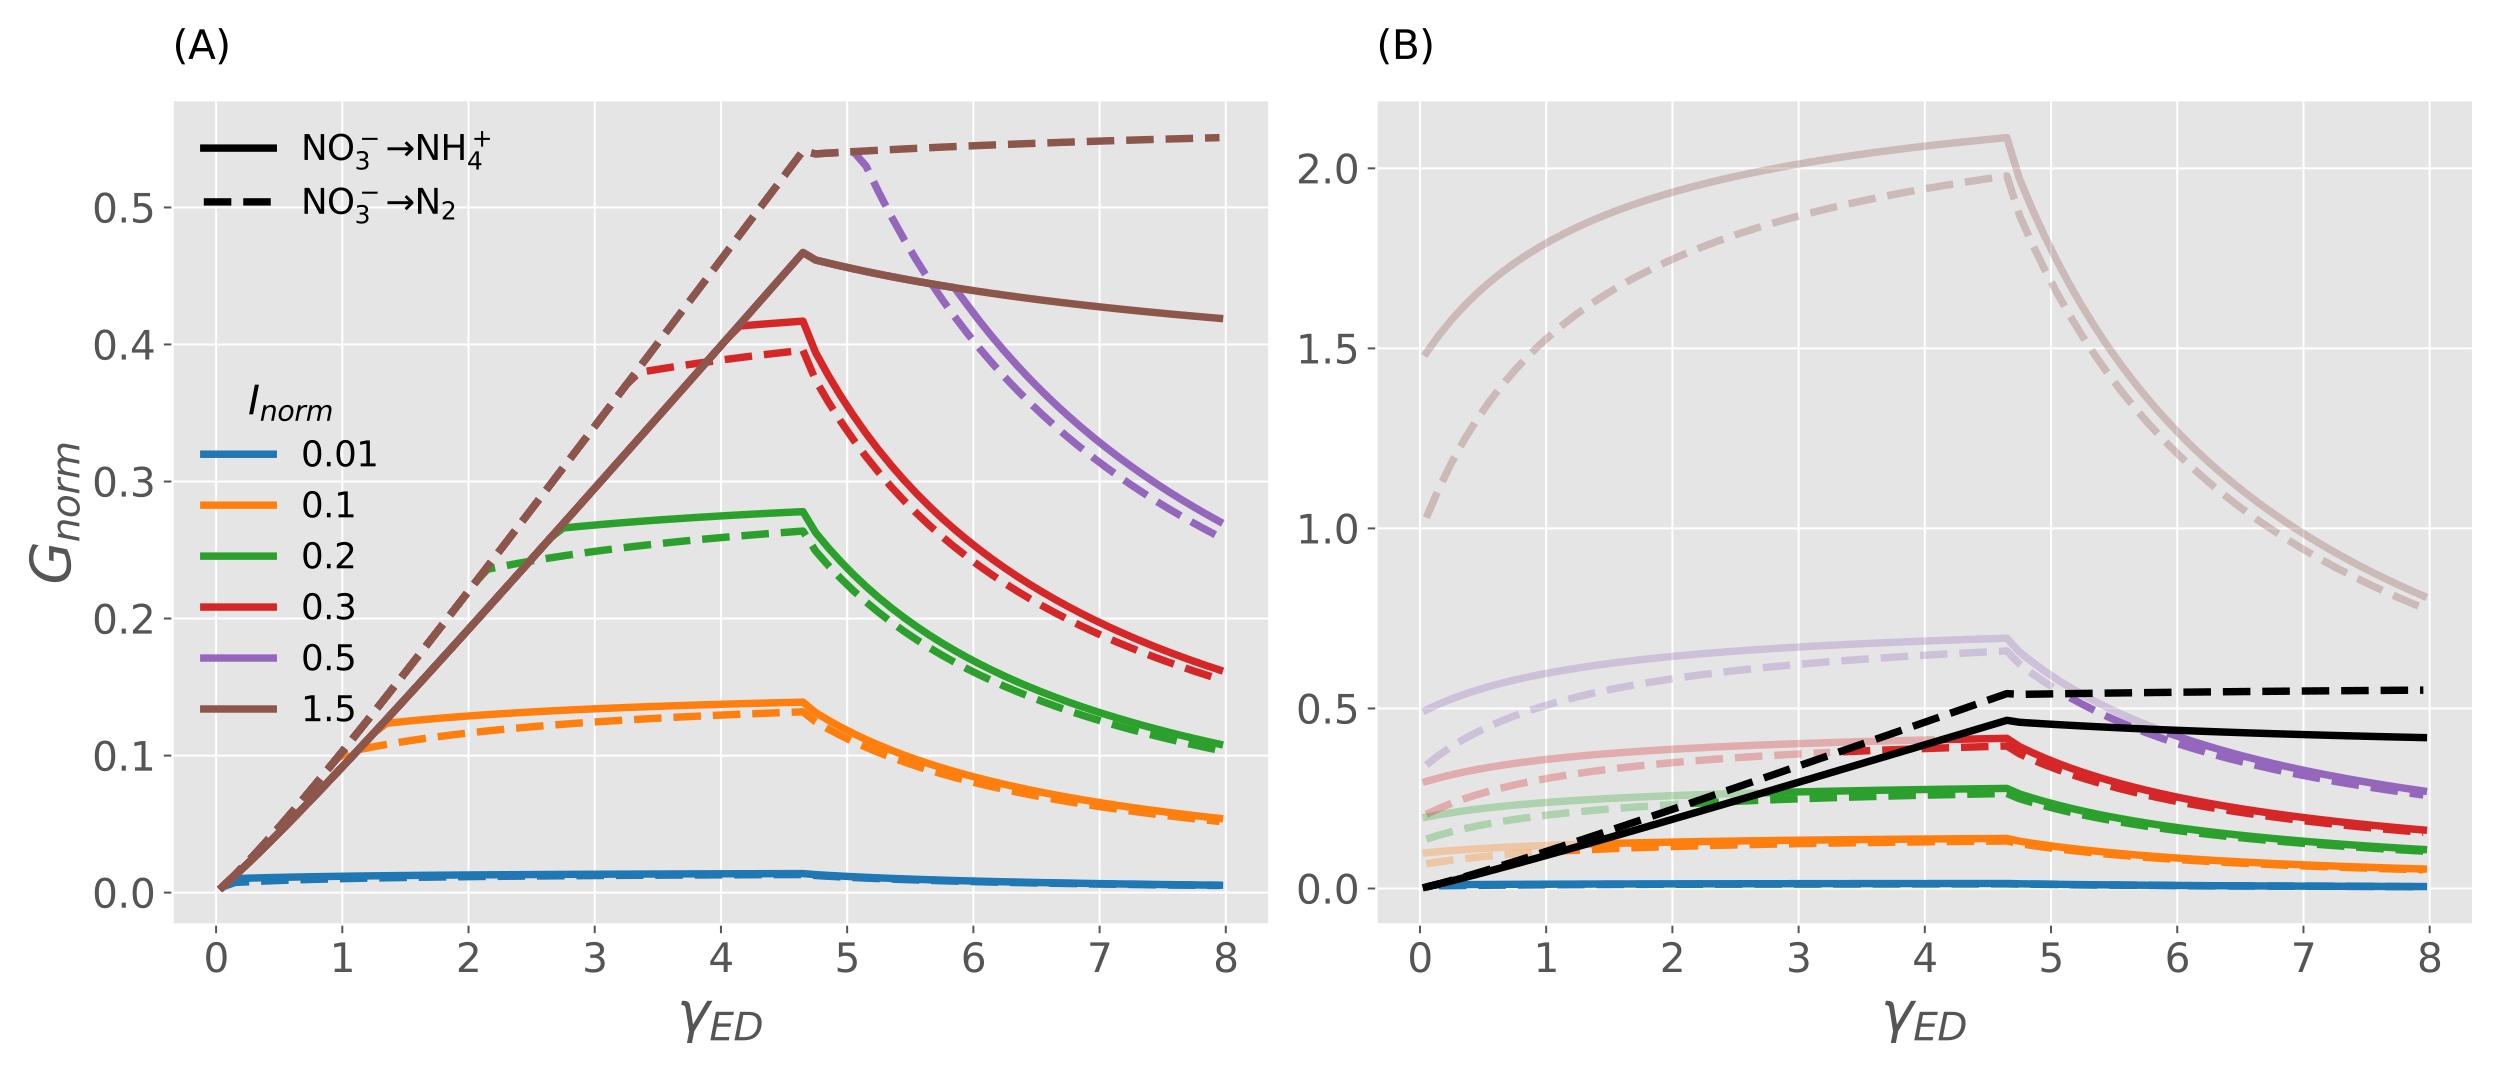 <?xml version="1.0" encoding="utf-8" standalone="no"?>
<!DOCTYPE svg PUBLIC "-//W3C//DTD SVG 1.1//EN"
  "http://www.w3.org/Graphics/SVG/1.1/DTD/svg11.dtd">
<svg xmlns:xlink="http://www.w3.org/1999/xlink" width="1008pt" height="432pt" viewBox="0 0 1008 432" xmlns="http://www.w3.org/2000/svg" version="1.1">
 <defs>
  <style type="text/css">*{stroke-linejoin: round; stroke-linecap: butt}</style>
 </defs>
 <g id="figure_1">
  <g id="patch_1">
   <path d="M 0 432 
L 1008 432 
L 1008 0 
L 0 0 
z
" style="fill: #ffffff"/>
  </g>
  <g id="axes_1">
   <g id="patch_2">
    <path d="M 69.572 372.76 
L 511.796 372.76 
L 511.796 40.392 
L 69.572 40.392 
z
" style="fill: #e5e5e5"/>
   </g>
   <g id="matplotlib.axis_1">
    <g id="xtick_1">
     <g id="line2d_1">
      <path d="M 87.129 372.76 
L 87.129 40.392 
" clip-path="url(#p0924cfbc0e)" style="fill: none; stroke: #ffffff; stroke-width: 0.8; stroke-linecap: square"/>
     </g>
     <g id="line2d_2">
      <defs>
       <path id="m138216ad8c" d="M 0 0 
L 0 3.5 
" style="stroke: #555555; stroke-width: 0.8"/>
      </defs>
      <g>
       <use xlink:href="#m138216ad8c" x="87.129" y="372.76" style="fill: #555555; stroke: #555555; stroke-width: 0.8"/>
      </g>
     </g>
     <g id="text_1">
      <!-- 0 -->
      <g style="fill: #555555" transform="translate(82.039 391.918)scale(0.16 -0.16)">
       <defs>
        <path id="DejaVuSans-30" d="M 2034 4250 
Q 1547 4250 1301 3770 
Q 1056 3291 1056 2328 
Q 1056 1369 1301 889 
Q 1547 409 2034 409 
Q 2525 409 2770 889 
Q 3016 1369 3016 2328 
Q 3016 3291 2770 3770 
Q 2525 4250 2034 4250 
z
M 2034 4750 
Q 2819 4750 3233 4129 
Q 3647 3509 3647 2328 
Q 3647 1150 3233 529 
Q 2819 -91 2034 -91 
Q 1250 -91 836 529 
Q 422 1150 422 2328 
Q 422 3509 836 4129 
Q 1250 4750 2034 4750 
z
" transform="scale(0.016)"/>
       </defs>
       <use xlink:href="#DejaVuSans-30"/>
      </g>
     </g>
    </g>
    <g id="xtick_2">
     <g id="line2d_3">
      <path d="M 138.017 372.76 
L 138.017 40.392 
" clip-path="url(#p0924cfbc0e)" style="fill: none; stroke: #ffffff; stroke-width: 0.8; stroke-linecap: square"/>
     </g>
     <g id="line2d_4">
      <g>
       <use xlink:href="#m138216ad8c" x="138.017" y="372.76" style="fill: #555555; stroke: #555555; stroke-width: 0.8"/>
      </g>
     </g>
     <g id="text_2">
      <!-- 1 -->
      <g style="fill: #555555" transform="translate(132.927 391.918)scale(0.16 -0.16)">
       <defs>
        <path id="DejaVuSans-31" d="M 794 531 
L 1825 531 
L 1825 4091 
L 703 3866 
L 703 4441 
L 1819 4666 
L 2450 4666 
L 2450 531 
L 3481 531 
L 3481 0 
L 794 0 
L 794 531 
z
" transform="scale(0.016)"/>
       </defs>
       <use xlink:href="#DejaVuSans-31"/>
      </g>
     </g>
    </g>
    <g id="xtick_3">
     <g id="line2d_5">
      <path d="M 188.906 372.76 
L 188.906 40.392 
" clip-path="url(#p0924cfbc0e)" style="fill: none; stroke: #ffffff; stroke-width: 0.8; stroke-linecap: square"/>
     </g>
     <g id="line2d_6">
      <g>
       <use xlink:href="#m138216ad8c" x="188.906" y="372.76" style="fill: #555555; stroke: #555555; stroke-width: 0.8"/>
      </g>
     </g>
     <g id="text_3">
      <!-- 2 -->
      <g style="fill: #555555" transform="translate(183.816 391.918)scale(0.16 -0.16)">
       <defs>
        <path id="DejaVuSans-32" d="M 1228 531 
L 3431 531 
L 3431 0 
L 469 0 
L 469 531 
Q 828 903 1448 1529 
Q 2069 2156 2228 2338 
Q 2531 2678 2651 2914 
Q 2772 3150 2772 3378 
Q 2772 3750 2511 3984 
Q 2250 4219 1831 4219 
Q 1534 4219 1204 4116 
Q 875 4013 500 3803 
L 500 4441 
Q 881 4594 1212 4672 
Q 1544 4750 1819 4750 
Q 2544 4750 2975 4387 
Q 3406 4025 3406 3419 
Q 3406 3131 3298 2873 
Q 3191 2616 2906 2266 
Q 2828 2175 2409 1742 
Q 1991 1309 1228 531 
z
" transform="scale(0.016)"/>
       </defs>
       <use xlink:href="#DejaVuSans-32"/>
      </g>
     </g>
    </g>
    <g id="xtick_4">
     <g id="line2d_7">
      <path d="M 239.795 372.76 
L 239.795 40.392 
" clip-path="url(#p0924cfbc0e)" style="fill: none; stroke: #ffffff; stroke-width: 0.8; stroke-linecap: square"/>
     </g>
     <g id="line2d_8">
      <g>
       <use xlink:href="#m138216ad8c" x="239.795" y="372.76" style="fill: #555555; stroke: #555555; stroke-width: 0.8"/>
      </g>
     </g>
     <g id="text_4">
      <!-- 3 -->
      <g style="fill: #555555" transform="translate(234.705 391.918)scale(0.16 -0.16)">
       <defs>
        <path id="DejaVuSans-33" d="M 2597 2516 
Q 3050 2419 3304 2112 
Q 3559 1806 3559 1356 
Q 3559 666 3084 287 
Q 2609 -91 1734 -91 
Q 1441 -91 1130 -33 
Q 819 25 488 141 
L 488 750 
Q 750 597 1062 519 
Q 1375 441 1716 441 
Q 2309 441 2620 675 
Q 2931 909 2931 1356 
Q 2931 1769 2642 2001 
Q 2353 2234 1838 2234 
L 1294 2234 
L 1294 2753 
L 1863 2753 
Q 2328 2753 2575 2939 
Q 2822 3125 2822 3475 
Q 2822 3834 2567 4026 
Q 2313 4219 1838 4219 
Q 1578 4219 1281 4162 
Q 984 4106 628 3988 
L 628 4550 
Q 988 4650 1302 4700 
Q 1616 4750 1894 4750 
Q 2613 4750 3031 4423 
Q 3450 4097 3450 3541 
Q 3450 3153 3228 2886 
Q 3006 2619 2597 2516 
z
" transform="scale(0.016)"/>
       </defs>
       <use xlink:href="#DejaVuSans-33"/>
      </g>
     </g>
    </g>
    <g id="xtick_5">
     <g id="line2d_9">
      <path d="M 290.684 372.76 
L 290.684 40.392 
" clip-path="url(#p0924cfbc0e)" style="fill: none; stroke: #ffffff; stroke-width: 0.8; stroke-linecap: square"/>
     </g>
     <g id="line2d_10">
      <g>
       <use xlink:href="#m138216ad8c" x="290.684" y="372.76" style="fill: #555555; stroke: #555555; stroke-width: 0.8"/>
      </g>
     </g>
     <g id="text_5">
      <!-- 4 -->
      <g style="fill: #555555" transform="translate(285.594 391.918)scale(0.16 -0.16)">
       <defs>
        <path id="DejaVuSans-34" d="M 2419 4116 
L 825 1625 
L 2419 1625 
L 2419 4116 
z
M 2253 4666 
L 3047 4666 
L 3047 1625 
L 3713 1625 
L 3713 1100 
L 3047 1100 
L 3047 0 
L 2419 0 
L 2419 1100 
L 313 1100 
L 313 1709 
L 2253 4666 
z
" transform="scale(0.016)"/>
       </defs>
       <use xlink:href="#DejaVuSans-34"/>
      </g>
     </g>
    </g>
    <g id="xtick_6">
     <g id="line2d_11">
      <path d="M 341.573 372.76 
L 341.573 40.392 
" clip-path="url(#p0924cfbc0e)" style="fill: none; stroke: #ffffff; stroke-width: 0.8; stroke-linecap: square"/>
     </g>
     <g id="line2d_12">
      <g>
       <use xlink:href="#m138216ad8c" x="341.573" y="372.76" style="fill: #555555; stroke: #555555; stroke-width: 0.8"/>
      </g>
     </g>
     <g id="text_6">
      <!-- 5 -->
      <g style="fill: #555555" transform="translate(336.483 391.918)scale(0.16 -0.16)">
       <defs>
        <path id="DejaVuSans-35" d="M 691 4666 
L 3169 4666 
L 3169 4134 
L 1269 4134 
L 1269 2991 
Q 1406 3038 1543 3061 
Q 1681 3084 1819 3084 
Q 2600 3084 3056 2656 
Q 3513 2228 3513 1497 
Q 3513 744 3044 326 
Q 2575 -91 1722 -91 
Q 1428 -91 1123 -41 
Q 819 9 494 109 
L 494 744 
Q 775 591 1075 516 
Q 1375 441 1709 441 
Q 2250 441 2565 725 
Q 2881 1009 2881 1497 
Q 2881 1984 2565 2268 
Q 2250 2553 1709 2553 
Q 1456 2553 1204 2497 
Q 953 2441 691 2322 
L 691 4666 
z
" transform="scale(0.016)"/>
       </defs>
       <use xlink:href="#DejaVuSans-35"/>
      </g>
     </g>
    </g>
    <g id="xtick_7">
     <g id="line2d_13">
      <path d="M 392.462 372.76 
L 392.462 40.392 
" clip-path="url(#p0924cfbc0e)" style="fill: none; stroke: #ffffff; stroke-width: 0.8; stroke-linecap: square"/>
     </g>
     <g id="line2d_14">
      <g>
       <use xlink:href="#m138216ad8c" x="392.462" y="372.76" style="fill: #555555; stroke: #555555; stroke-width: 0.8"/>
      </g>
     </g>
     <g id="text_7">
      <!-- 6 -->
      <g style="fill: #555555" transform="translate(387.372 391.918)scale(0.16 -0.16)">
       <defs>
        <path id="DejaVuSans-36" d="M 2113 2584 
Q 1688 2584 1439 2293 
Q 1191 2003 1191 1497 
Q 1191 994 1439 701 
Q 1688 409 2113 409 
Q 2538 409 2786 701 
Q 3034 994 3034 1497 
Q 3034 2003 2786 2293 
Q 2538 2584 2113 2584 
z
M 3366 4563 
L 3366 3988 
Q 3128 4100 2886 4159 
Q 2644 4219 2406 4219 
Q 1781 4219 1451 3797 
Q 1122 3375 1075 2522 
Q 1259 2794 1537 2939 
Q 1816 3084 2150 3084 
Q 2853 3084 3261 2657 
Q 3669 2231 3669 1497 
Q 3669 778 3244 343 
Q 2819 -91 2113 -91 
Q 1303 -91 875 529 
Q 447 1150 447 2328 
Q 447 3434 972 4092 
Q 1497 4750 2381 4750 
Q 2619 4750 2861 4703 
Q 3103 4656 3366 4563 
z
" transform="scale(0.016)"/>
       </defs>
       <use xlink:href="#DejaVuSans-36"/>
      </g>
     </g>
    </g>
    <g id="xtick_8">
     <g id="line2d_15">
      <path d="M 443.351 372.76 
L 443.351 40.392 
" clip-path="url(#p0924cfbc0e)" style="fill: none; stroke: #ffffff; stroke-width: 0.8; stroke-linecap: square"/>
     </g>
     <g id="line2d_16">
      <g>
       <use xlink:href="#m138216ad8c" x="443.351" y="372.76" style="fill: #555555; stroke: #555555; stroke-width: 0.8"/>
      </g>
     </g>
     <g id="text_8">
      <!-- 7 -->
      <g style="fill: #555555" transform="translate(438.261 391.918)scale(0.16 -0.16)">
       <defs>
        <path id="DejaVuSans-37" d="M 525 4666 
L 3525 4666 
L 3525 4397 
L 1831 0 
L 1172 0 
L 2766 4134 
L 525 4134 
L 525 4666 
z
" transform="scale(0.016)"/>
       </defs>
       <use xlink:href="#DejaVuSans-37"/>
      </g>
     </g>
    </g>
    <g id="xtick_9">
     <g id="line2d_17">
      <path d="M 494.239 372.76 
L 494.239 40.392 
" clip-path="url(#p0924cfbc0e)" style="fill: none; stroke: #ffffff; stroke-width: 0.8; stroke-linecap: square"/>
     </g>
     <g id="line2d_18">
      <g>
       <use xlink:href="#m138216ad8c" x="494.239" y="372.76" style="fill: #555555; stroke: #555555; stroke-width: 0.8"/>
      </g>
     </g>
     <g id="text_9">
      <!-- 8 -->
      <g style="fill: #555555" transform="translate(489.149 391.918)scale(0.16 -0.16)">
       <defs>
        <path id="DejaVuSans-38" d="M 2034 2216 
Q 1584 2216 1326 1975 
Q 1069 1734 1069 1313 
Q 1069 891 1326 650 
Q 1584 409 2034 409 
Q 2484 409 2743 651 
Q 3003 894 3003 1313 
Q 3003 1734 2745 1975 
Q 2488 2216 2034 2216 
z
M 1403 2484 
Q 997 2584 770 2862 
Q 544 3141 544 3541 
Q 544 4100 942 4425 
Q 1341 4750 2034 4750 
Q 2731 4750 3128 4425 
Q 3525 4100 3525 3541 
Q 3525 3141 3298 2862 
Q 3072 2584 2669 2484 
Q 3125 2378 3379 2068 
Q 3634 1759 3634 1313 
Q 3634 634 3220 271 
Q 2806 -91 2034 -91 
Q 1263 -91 848 271 
Q 434 634 434 1313 
Q 434 1759 690 2068 
Q 947 2378 1403 2484 
z
M 1172 3481 
Q 1172 3119 1398 2916 
Q 1625 2713 2034 2713 
Q 2441 2713 2670 2916 
Q 2900 3119 2900 3481 
Q 2900 3844 2670 4047 
Q 2441 4250 2034 4250 
Q 1625 4250 1398 4047 
Q 1172 3844 1172 3481 
z
" transform="scale(0.016)"/>
       </defs>
       <use xlink:href="#DejaVuSans-38"/>
      </g>
     </g>
    </g>
    <g id="text_10">
     <!-- ${\gamma_{ED}}$ -->
     <g style="fill: #555555" transform="translate(272.974 415.917)scale(0.22 -0.22)">
      <defs>
       <path id="DejaVuSans-Oblique-3b3" d="M 1491 2950 
L 1838 788 
L 3456 3500 
L 4066 3500 
L 1972 0 
L 1713 -1331 
L 1138 -1331 
L 1397 0 
L 988 2613 
Q 925 3006 628 3006 
L 475 3006 
L 569 3500 
L 788 3500 
Q 1403 3500 1491 2950 
z
" transform="scale(0.016)"/>
       <path id="DejaVuSans-Oblique-45" d="M 1081 4666 
L 4031 4666 
L 3928 4134 
L 1606 4134 
L 1338 2753 
L 3566 2753 
L 3463 2222 
L 1234 2222 
L 909 531 
L 3284 531 
L 3181 0 
L 172 0 
L 1081 4666 
z
" transform="scale(0.016)"/>
       <path id="DejaVuSans-Oblique-44" d="M 1081 4666 
L 2438 4666 
Q 3519 4666 4070 4208 
Q 4622 3750 4622 2847 
Q 4622 2250 4412 1698 
Q 4203 1147 3834 769 
Q 3463 381 2891 190 
Q 2319 0 1538 0 
L 172 0 
L 1081 4666 
z
M 1613 4147 
L 909 519 
L 1734 519 
Q 2794 519 3375 1128 
Q 3956 1738 3956 2847 
Q 3956 3519 3581 3833 
Q 3206 4147 2406 4147 
L 1613 4147 
z
" transform="scale(0.016)"/>
      </defs>
      <use xlink:href="#DejaVuSans-Oblique-3b3" transform="translate(0 0.312)"/>
      <use xlink:href="#DejaVuSans-Oblique-45" transform="translate(59.18 -16.094)scale(0.7)"/>
      <use xlink:href="#DejaVuSans-Oblique-44" transform="translate(103.408 -16.094)scale(0.7)"/>
     </g>
    </g>
   </g>
   <g id="matplotlib.axis_2">
    <g id="ytick_1">
     <g id="line2d_19">
      <path d="M 69.572 359.904 
L 511.796 359.904 
" clip-path="url(#p0924cfbc0e)" style="fill: none; stroke: #ffffff; stroke-width: 0.8; stroke-linecap: square"/>
     </g>
     <g id="line2d_20">
      <defs>
       <path id="mf435c4351c" d="M 0 0 
L -3.5 0 
" style="stroke: #555555; stroke-width: 0.8"/>
      </defs>
      <g>
       <use xlink:href="#mf435c4351c" x="69.572" y="359.904" style="fill: #555555; stroke: #555555; stroke-width: 0.8"/>
      </g>
     </g>
     <g id="text_11">
      <!-- 0.0 -->
      <g style="fill: #555555" transform="translate(37.127 365.983)scale(0.16 -0.16)">
       <defs>
        <path id="DejaVuSans-2e" d="M 684 794 
L 1344 794 
L 1344 0 
L 684 0 
L 684 794 
z
" transform="scale(0.016)"/>
       </defs>
       <use xlink:href="#DejaVuSans-30"/>
       <use xlink:href="#DejaVuSans-2e" x="63.623"/>
       <use xlink:href="#DejaVuSans-30" x="95.41"/>
      </g>
     </g>
    </g>
    <g id="ytick_2">
     <g id="line2d_21">
      <path d="M 69.572 304.653 
L 511.796 304.653 
" clip-path="url(#p0924cfbc0e)" style="fill: none; stroke: #ffffff; stroke-width: 0.8; stroke-linecap: square"/>
     </g>
     <g id="line2d_22">
      <g>
       <use xlink:href="#mf435c4351c" x="69.572" y="304.653" style="fill: #555555; stroke: #555555; stroke-width: 0.8"/>
      </g>
     </g>
     <g id="text_12">
      <!-- 0.1 -->
      <g style="fill: #555555" transform="translate(37.127 310.731)scale(0.16 -0.16)">
       <use xlink:href="#DejaVuSans-30"/>
       <use xlink:href="#DejaVuSans-2e" x="63.623"/>
       <use xlink:href="#DejaVuSans-31" x="95.41"/>
      </g>
     </g>
    </g>
    <g id="ytick_3">
     <g id="line2d_23">
      <path d="M 69.572 249.401 
L 511.796 249.401 
" clip-path="url(#p0924cfbc0e)" style="fill: none; stroke: #ffffff; stroke-width: 0.8; stroke-linecap: square"/>
     </g>
     <g id="line2d_24">
      <g>
       <use xlink:href="#mf435c4351c" x="69.572" y="249.401" style="fill: #555555; stroke: #555555; stroke-width: 0.8"/>
      </g>
     </g>
     <g id="text_13">
      <!-- 0.2 -->
      <g style="fill: #555555" transform="translate(37.127 255.48)scale(0.16 -0.16)">
       <use xlink:href="#DejaVuSans-30"/>
       <use xlink:href="#DejaVuSans-2e" x="63.623"/>
       <use xlink:href="#DejaVuSans-32" x="95.41"/>
      </g>
     </g>
    </g>
    <g id="ytick_4">
     <g id="line2d_25">
      <path d="M 69.572 194.149 
L 511.796 194.149 
" clip-path="url(#p0924cfbc0e)" style="fill: none; stroke: #ffffff; stroke-width: 0.8; stroke-linecap: square"/>
     </g>
     <g id="line2d_26">
      <g>
       <use xlink:href="#mf435c4351c" x="69.572" y="194.149" style="fill: #555555; stroke: #555555; stroke-width: 0.8"/>
      </g>
     </g>
     <g id="text_14">
      <!-- 0.3 -->
      <g style="fill: #555555" transform="translate(37.127 200.228)scale(0.16 -0.16)">
       <use xlink:href="#DejaVuSans-30"/>
       <use xlink:href="#DejaVuSans-2e" x="63.623"/>
       <use xlink:href="#DejaVuSans-33" x="95.41"/>
      </g>
     </g>
    </g>
    <g id="ytick_5">
     <g id="line2d_27">
      <path d="M 69.572 138.897 
L 511.796 138.897 
" clip-path="url(#p0924cfbc0e)" style="fill: none; stroke: #ffffff; stroke-width: 0.8; stroke-linecap: square"/>
     </g>
     <g id="line2d_28">
      <g>
       <use xlink:href="#mf435c4351c" x="69.572" y="138.897" style="fill: #555555; stroke: #555555; stroke-width: 0.8"/>
      </g>
     </g>
     <g id="text_15">
      <!-- 0.4 -->
      <g style="fill: #555555" transform="translate(37.127 144.976)scale(0.16 -0.16)">
       <use xlink:href="#DejaVuSans-30"/>
       <use xlink:href="#DejaVuSans-2e" x="63.623"/>
       <use xlink:href="#DejaVuSans-34" x="95.41"/>
      </g>
     </g>
    </g>
    <g id="ytick_6">
     <g id="line2d_29">
      <path d="M 69.572 83.646 
L 511.796 83.646 
" clip-path="url(#p0924cfbc0e)" style="fill: none; stroke: #ffffff; stroke-width: 0.8; stroke-linecap: square"/>
     </g>
     <g id="line2d_30">
      <g>
       <use xlink:href="#mf435c4351c" x="69.572" y="83.646" style="fill: #555555; stroke: #555555; stroke-width: 0.8"/>
      </g>
     </g>
     <g id="text_16">
      <!-- 0.5 -->
      <g style="fill: #555555" transform="translate(37.127 89.724)scale(0.16 -0.16)">
       <use xlink:href="#DejaVuSans-30"/>
       <use xlink:href="#DejaVuSans-2e" x="63.623"/>
       <use xlink:href="#DejaVuSans-35" x="95.41"/>
      </g>
     </g>
    </g>
    <g id="text_17">
     <!-- ${G_{norm}}$ -->
     <g style="fill: #555555" transform="translate(28.552 235.726)rotate(-90)scale(0.22 -0.22)">
      <defs>
       <path id="DejaVuSans-Oblique-47" d="M 3494 697 
L 3738 1919 
L 2700 1919 
L 2797 2438 
L 4453 2438 
L 4050 384 
Q 3634 156 3143 32 
Q 2653 -91 2156 -91 
Q 1278 -91 783 396 
Q 288 884 288 1753 
Q 288 2475 589 3126 
Q 891 3778 1422 4213 
Q 1756 4484 2153 4617 
Q 2550 4750 3034 4750 
Q 3472 4750 3873 4639 
Q 4275 4528 4641 4306 
L 4513 3634 
Q 4231 3928 3853 4083 
Q 3475 4238 3047 4238 
Q 2550 4238 2172 4048 
Q 1794 3859 1497 3463 
Q 1244 3125 1098 2667 
Q 953 2209 953 1734 
Q 953 1081 1287 751 
Q 1622 422 2284 422 
Q 2616 422 2925 492 
Q 3234 563 3494 697 
z
" transform="scale(0.016)"/>
       <path id="DejaVuSans-Oblique-6e" d="M 3566 2113 
L 3156 0 
L 2578 0 
L 2988 2091 
Q 3016 2238 3031 2350 
Q 3047 2463 3047 2528 
Q 3047 2791 2881 2937 
Q 2716 3084 2419 3084 
Q 1956 3084 1622 2776 
Q 1288 2469 1184 1941 
L 800 0 
L 225 0 
L 903 3500 
L 1478 3500 
L 1363 2950 
Q 1603 3253 1940 3418 
Q 2278 3584 2650 3584 
Q 3113 3584 3367 3334 
Q 3622 3084 3622 2631 
Q 3622 2519 3608 2391 
Q 3594 2263 3566 2113 
z
" transform="scale(0.016)"/>
       <path id="DejaVuSans-Oblique-6f" d="M 1625 -91 
Q 1009 -91 651 289 
Q 294 669 294 1325 
Q 294 1706 417 2101 
Q 541 2497 738 2766 
Q 1047 3184 1428 3384 
Q 1809 3584 2291 3584 
Q 2888 3584 3255 3212 
Q 3622 2841 3622 2241 
Q 3622 1825 3500 1412 
Q 3378 1000 3181 728 
Q 2875 309 2494 109 
Q 2113 -91 1625 -91 
z
M 891 1344 
Q 891 869 1089 633 
Q 1288 397 1691 397 
Q 2269 397 2648 901 
Q 3028 1406 3028 2181 
Q 3028 2634 2825 2865 
Q 2622 3097 2228 3097 
Q 1903 3097 1650 2945 
Q 1397 2794 1197 2484 
Q 1050 2253 970 1956 
Q 891 1659 891 1344 
z
" transform="scale(0.016)"/>
       <path id="DejaVuSans-Oblique-72" d="M 2853 2969 
Q 2766 3016 2653 3041 
Q 2541 3066 2413 3066 
Q 1953 3066 1609 2717 
Q 1266 2369 1153 1784 
L 800 0 
L 225 0 
L 909 3500 
L 1484 3500 
L 1375 2956 
Q 1603 3259 1920 3421 
Q 2238 3584 2597 3584 
Q 2691 3584 2781 3573 
Q 2872 3563 2963 3538 
L 2853 2969 
z
" transform="scale(0.016)"/>
       <path id="DejaVuSans-Oblique-6d" d="M 5747 2113 
L 5338 0 
L 4763 0 
L 5166 2094 
Q 5191 2228 5203 2325 
Q 5216 2422 5216 2491 
Q 5216 2772 5059 2928 
Q 4903 3084 4622 3084 
Q 4203 3084 3875 2770 
Q 3547 2456 3450 1953 
L 3066 0 
L 2491 0 
L 2900 2094 
Q 2925 2209 2937 2307 
Q 2950 2406 2950 2484 
Q 2950 2769 2794 2926 
Q 2638 3084 2363 3084 
Q 1938 3084 1609 2770 
Q 1281 2456 1184 1953 
L 800 0 
L 225 0 
L 909 3500 
L 1484 3500 
L 1375 2956 
Q 1609 3263 1923 3423 
Q 2238 3584 2597 3584 
Q 2978 3584 3223 3384 
Q 3469 3184 3519 2828 
Q 3781 3197 4126 3390 
Q 4472 3584 4856 3584 
Q 5306 3584 5551 3325 
Q 5797 3066 5797 2591 
Q 5797 2488 5784 2364 
Q 5772 2241 5747 2113 
z
" transform="scale(0.016)"/>
      </defs>
      <use xlink:href="#DejaVuSans-Oblique-47" transform="translate(0 0.781)"/>
      <use xlink:href="#DejaVuSans-Oblique-6e" transform="translate(77.49 -15.625)scale(0.7)"/>
      <use xlink:href="#DejaVuSans-Oblique-6f" transform="translate(121.855 -15.625)scale(0.7)"/>
      <use xlink:href="#DejaVuSans-Oblique-72" transform="translate(164.683 -15.625)scale(0.7)"/>
      <use xlink:href="#DejaVuSans-Oblique-6d" transform="translate(193.462 -15.625)scale(0.7)"/>
     </g>
    </g>
   </g>
   <g id="line2d_31">
    <path d="M 89.673 357.652 
L 94.762 354.246 
L 99.851 354.087 
L 104.94 353.945 
L 110.029 353.818 
L 115.118 353.704 
L 120.206 353.6 
L 125.295 353.506 
L 130.384 353.42 
L 135.473 353.34 
L 140.562 353.267 
L 145.651 353.2 
L 150.74 353.137 
L 155.829 353.079 
L 160.917 353.025 
L 166.006 352.974 
L 171.095 352.927 
L 176.184 352.882 
L 181.273 352.841 
L 186.362 352.801 
L 191.451 352.764 
L 196.54 352.729 
L 201.629 352.696 
L 206.717 352.664 
L 211.806 352.635 
L 216.895 352.606 
L 221.984 352.579 
L 227.073 352.553 
L 232.162 352.529 
L 237.251 352.505 
L 242.34 352.483 
L 247.428 352.461 
L 252.517 352.441 
L 257.606 352.421 
L 262.695 352.402 
L 267.784 352.384 
L 272.873 352.367 
L 277.962 352.35 
L 283.051 352.334 
L 288.14 352.318 
L 293.228 352.303 
L 298.317 352.289 
L 303.406 352.275 
L 308.495 352.261 
L 313.584 352.248 
L 318.673 352.236 
L 323.762 352.224 
L 328.851 352.646 
L 333.94 352.951 
L 339.028 353.233 
L 344.117 353.493 
L 349.206 353.733 
L 354.295 353.957 
L 359.384 354.165 
L 364.473 354.359 
L 369.562 354.54 
L 374.651 354.711 
L 379.739 354.87 
L 384.828 355.021 
L 389.917 355.163 
L 395.006 355.297 
L 400.095 355.423 
L 405.184 355.543 
L 410.273 355.657 
L 415.362 355.765 
L 420.451 355.868 
L 425.539 355.966 
L 430.628 356.059 
L 435.717 356.148 
L 440.806 356.233 
L 445.895 356.314 
L 450.984 356.392 
L 456.073 356.467 
L 461.162 356.538 
L 466.25 356.607 
L 471.339 356.672 
L 476.428 356.736 
L 481.517 356.797 
L 486.606 356.855 
L 491.695 356.912 
" clip-path="url(#p0924cfbc0e)" style="fill: none; stroke: #1f77b4; stroke-width: 3; stroke-linecap: square"/>
   </g>
   <g id="line2d_32">
    <path d="M 89.673 357.618 
L 94.762 355.811 
L 99.851 355.549 
L 104.94 355.316 
L 110.029 355.11 
L 115.118 354.924 
L 120.206 354.757 
L 125.295 354.605 
L 130.384 354.467 
L 135.473 354.341 
L 140.562 354.226 
L 145.651 354.119 
L 150.74 354.021 
L 155.829 353.929 
L 160.917 353.844 
L 166.006 353.765 
L 171.095 353.692 
L 176.184 353.622 
L 181.273 353.558 
L 186.362 353.497 
L 191.451 353.439 
L 196.54 353.385 
L 201.629 353.334 
L 206.717 353.286 
L 211.806 353.24 
L 216.895 353.196 
L 221.984 353.155 
L 227.073 353.116 
L 232.162 353.078 
L 237.251 353.042 
L 242.34 353.008 
L 247.428 352.975 
L 252.517 352.944 
L 257.606 352.914 
L 262.695 352.886 
L 267.784 352.858 
L 272.873 352.832 
L 277.962 352.806 
L 283.051 352.782 
L 288.14 352.758 
L 293.228 352.736 
L 298.317 352.714 
L 303.406 352.693 
L 308.495 352.672 
L 313.584 352.653 
L 318.673 352.634 
L 323.762 352.615 
L 328.851 353.017 
L 333.94 353.307 
L 339.028 353.573 
L 344.117 353.818 
L 349.206 354.045 
L 354.295 354.256 
L 359.384 354.452 
L 364.473 354.635 
L 369.562 354.806 
L 374.651 354.966 
L 379.739 355.116 
L 384.828 355.258 
L 389.917 355.391 
L 395.006 355.517 
L 400.095 355.636 
L 405.184 355.749 
L 410.273 355.856 
L 415.362 355.957 
L 420.451 356.054 
L 425.539 356.146 
L 430.628 356.233 
L 435.717 356.317 
L 440.806 356.397 
L 445.895 356.473 
L 450.984 356.546 
L 456.073 356.617 
L 461.162 356.684 
L 466.25 356.748 
L 471.339 356.81 
L 476.428 356.87 
L 481.517 356.927 
L 486.606 356.982 
L 491.695 357.036 
" clip-path="url(#p0924cfbc0e)" style="fill: none; stroke-dasharray: 11.1,4.8; stroke-dashoffset: 0; stroke: #1f77b4; stroke-width: 3"/>
   </g>
   <g id="line2d_33">
    <path d="M 89.673 357.652 
L 94.762 353.004 
L 99.851 348.197 
L 104.94 343.259 
L 110.029 338.214 
L 115.118 333.08 
L 120.206 327.872 
L 125.295 322.599 
L 130.384 317.272 
L 135.473 311.898 
L 140.562 306.483 
L 145.651 301.032 
L 150.74 295.549 
L 155.829 291.651 
L 160.917 291.109 
L 166.006 290.603 
L 171.095 290.13 
L 176.184 289.685 
L 181.273 289.267 
L 186.362 288.873 
L 191.451 288.502 
L 196.54 288.151 
L 201.629 287.819 
L 206.717 287.504 
L 211.806 287.206 
L 216.895 286.922 
L 221.984 286.651 
L 227.073 286.394 
L 232.162 286.148 
L 237.251 285.914 
L 242.34 285.689 
L 247.428 285.475 
L 252.517 285.269 
L 257.606 285.072 
L 262.695 284.883 
L 267.784 284.702 
L 272.873 284.527 
L 277.962 284.36 
L 283.051 284.198 
L 288.14 284.043 
L 293.228 283.893 
L 298.317 283.748 
L 303.406 283.609 
L 308.495 283.474 
L 313.584 283.344 
L 318.673 283.218 
L 323.762 283.096 
L 328.851 287.317 
L 333.94 290.374 
L 339.028 293.188 
L 344.117 295.786 
L 349.206 298.192 
L 354.295 300.426 
L 359.384 302.507 
L 364.473 304.448 
L 369.562 306.264 
L 374.651 307.966 
L 379.739 309.565 
L 384.828 311.07 
L 389.917 312.488 
L 395.006 313.828 
L 400.095 315.094 
L 405.184 316.294 
L 410.273 317.431 
L 415.362 318.512 
L 420.451 319.54 
L 425.539 320.518 
L 430.628 321.45 
L 435.717 322.34 
L 440.806 323.19 
L 445.895 324.003 
L 450.984 324.781 
L 456.073 325.526 
L 461.162 326.241 
L 466.25 326.927 
L 471.339 327.585 
L 476.428 328.219 
L 481.517 328.828 
L 486.606 329.414 
L 491.695 329.979 
" clip-path="url(#p0924cfbc0e)" style="fill: none; stroke: #ff7f0e; stroke-width: 3; stroke-linecap: square"/>
   </g>
   <g id="line2d_34">
    <path d="M 89.673 357.618 
L 94.762 352.729 
L 99.851 347.508 
L 104.94 342.034 
L 110.029 336.363 
L 115.118 330.535 
L 120.206 324.58 
L 125.295 318.521 
L 130.384 312.375 
L 135.473 306.157 
L 140.562 303.116 
L 145.651 302.05 
L 150.74 301.066 
L 155.829 300.153 
L 160.917 299.305 
L 166.006 298.515 
L 171.095 297.776 
L 176.184 297.085 
L 181.273 296.437 
L 186.362 295.828 
L 191.451 295.254 
L 196.54 294.713 
L 201.629 294.202 
L 206.717 293.718 
L 211.806 293.259 
L 216.895 292.823 
L 221.984 292.41 
L 227.073 292.016 
L 232.162 291.641 
L 237.251 291.283 
L 242.34 290.941 
L 247.428 290.615 
L 252.517 290.302 
L 257.606 290.003 
L 262.695 289.716 
L 267.784 289.441 
L 272.873 289.176 
L 277.962 288.922 
L 283.051 288.678 
L 288.14 288.443 
L 293.228 288.217 
L 298.317 287.998 
L 303.406 287.788 
L 308.495 287.585 
L 313.584 287.388 
L 318.673 287.199 
L 323.762 287.015 
L 328.851 291.034 
L 333.94 293.929 
L 339.028 296.59 
L 344.117 299.044 
L 349.206 301.314 
L 354.295 303.421 
L 359.384 305.38 
L 364.473 307.209 
L 369.562 308.918 
L 374.651 310.52 
L 379.739 312.023 
L 384.828 313.438 
L 389.917 314.771 
L 395.006 316.03 
L 400.095 317.221 
L 405.184 318.348 
L 410.273 319.417 
L 415.362 320.432 
L 420.451 321.398 
L 425.539 322.317 
L 430.628 323.194 
L 435.717 324.03 
L 440.806 324.829 
L 445.895 325.594 
L 450.984 326.325 
L 456.073 327.026 
L 461.162 327.698 
L 466.25 328.344 
L 471.339 328.963 
L 476.428 329.559 
L 481.517 330.133 
L 486.606 330.685 
L 491.695 331.217 
" clip-path="url(#p0924cfbc0e)" style="fill: none; stroke-dasharray: 11.1,4.8; stroke-dashoffset: 0; stroke: #ff7f0e; stroke-width: 3"/>
   </g>
   <g id="line2d_35">
    <path d="M 89.673 357.652 
L 94.762 353.004 
L 99.851 348.197 
L 104.94 343.259 
L 110.029 338.214 
L 115.118 333.08 
L 120.206 327.872 
L 125.295 322.599 
L 130.384 317.272 
L 135.473 311.898 
L 140.562 306.483 
L 145.651 301.032 
L 150.74 295.549 
L 155.829 290.038 
L 160.917 284.503 
L 166.006 278.945 
L 171.095 273.368 
L 176.184 267.772 
L 181.273 262.161 
L 186.362 256.534 
L 191.451 250.895 
L 196.54 245.243 
L 201.629 239.581 
L 206.717 233.908 
L 211.806 228.226 
L 216.895 222.535 
L 221.984 216.836 
L 227.073 212.883 
L 232.162 212.392 
L 237.251 211.923 
L 242.34 211.474 
L 247.428 211.045 
L 252.517 210.634 
L 257.606 210.24 
L 262.695 209.862 
L 267.784 209.499 
L 272.873 209.15 
L 277.962 208.815 
L 283.051 208.492 
L 288.14 208.181 
L 293.228 207.881 
L 298.317 207.592 
L 303.406 207.313 
L 308.495 207.043 
L 313.584 206.783 
L 318.673 206.531 
L 323.762 206.287 
L 328.851 214.729 
L 333.94 220.844 
L 339.028 226.472 
L 344.117 231.668 
L 349.206 236.48 
L 354.295 240.948 
L 359.384 245.109 
L 364.473 248.992 
L 369.562 252.624 
L 374.651 256.028 
L 379.739 259.226 
L 384.828 262.235 
L 389.917 265.072 
L 395.006 267.751 
L 400.095 270.284 
L 405.184 272.683 
L 410.273 274.959 
L 415.362 277.12 
L 420.451 279.175 
L 425.539 281.131 
L 430.628 282.996 
L 435.717 284.776 
L 440.806 286.476 
L 445.895 288.102 
L 450.984 289.658 
L 456.073 291.148 
L 461.162 292.578 
L 466.25 293.949 
L 471.339 295.267 
L 476.428 296.533 
L 481.517 297.751 
L 486.606 298.923 
L 491.695 300.053 
" clip-path="url(#p0924cfbc0e)" style="fill: none; stroke: #2ca02c; stroke-width: 3; stroke-linecap: square"/>
   </g>
   <g id="line2d_36">
    <path d="M 89.673 357.618 
L 94.762 352.729 
L 99.851 347.508 
L 104.94 342.034 
L 110.029 336.363 
L 115.118 330.535 
L 120.206 324.58 
L 125.295 318.521 
L 130.384 312.375 
L 135.473 306.157 
L 140.562 299.877 
L 145.651 293.545 
L 150.74 287.168 
L 155.829 280.751 
L 160.917 274.3 
L 166.006 267.819 
L 171.095 261.311 
L 176.184 254.78 
L 181.273 248.227 
L 186.362 241.656 
L 191.451 235.068 
L 196.54 229.522 
L 201.629 228.499 
L 206.717 227.531 
L 211.806 226.613 
L 216.895 225.742 
L 221.984 224.915 
L 227.073 224.127 
L 232.162 223.377 
L 237.251 222.661 
L 242.34 221.978 
L 247.428 221.325 
L 252.517 220.7 
L 257.606 220.101 
L 262.695 219.528 
L 267.784 218.977 
L 272.873 218.448 
L 277.962 217.94 
L 283.051 217.452 
L 288.14 216.982 
L 293.228 216.529 
L 298.317 216.092 
L 303.406 215.671 
L 308.495 215.265 
L 313.584 214.872 
L 318.673 214.493 
L 323.762 214.127 
L 328.851 222.165 
L 333.94 227.954 
L 339.028 233.275 
L 344.117 238.183 
L 349.206 242.724 
L 354.295 246.937 
L 359.384 250.857 
L 364.473 254.513 
L 369.562 257.931 
L 374.651 261.135 
L 379.739 264.142 
L 384.828 266.972 
L 389.917 269.638 
L 395.006 272.156 
L 400.095 274.537 
L 405.184 276.791 
L 410.273 278.93 
L 415.362 280.96 
L 420.451 282.892 
L 425.539 284.731 
L 430.628 286.483 
L 435.717 288.156 
L 440.806 289.754 
L 445.895 291.283 
L 450.984 292.746 
L 456.073 294.148 
L 461.162 295.492 
L 466.25 296.783 
L 471.339 298.022 
L 476.428 299.214 
L 481.517 300.361 
L 486.606 301.465 
L 491.695 302.529 
" clip-path="url(#p0924cfbc0e)" style="fill: none; stroke-dasharray: 11.1,4.8; stroke-dashoffset: 0; stroke: #2ca02c; stroke-width: 3"/>
   </g>
   <g id="line2d_37">
    <path d="M 89.673 357.652 
L 94.762 353.004 
L 99.851 348.197 
L 104.94 343.259 
L 110.029 338.214 
L 115.118 333.08 
L 120.206 327.872 
L 125.295 322.599 
L 130.384 317.272 
L 135.473 311.898 
L 140.562 306.483 
L 145.651 301.032 
L 150.74 295.549 
L 155.829 290.038 
L 160.917 284.503 
L 166.006 278.945 
L 171.095 273.368 
L 176.184 267.772 
L 181.273 262.161 
L 186.362 256.534 
L 191.451 250.895 
L 196.54 245.243 
L 201.629 239.581 
L 206.717 233.908 
L 211.806 228.226 
L 216.895 222.535 
L 221.984 216.836 
L 227.073 211.13 
L 232.162 205.417 
L 237.251 199.698 
L 242.34 193.973 
L 247.428 188.242 
L 252.517 182.506 
L 257.606 176.766 
L 262.695 171.021 
L 267.784 165.272 
L 272.873 159.519 
L 277.962 153.762 
L 283.051 148.002 
L 288.14 142.238 
L 293.228 136.472 
L 298.317 131.436 
L 303.406 131.017 
L 308.495 130.613 
L 313.584 130.222 
L 318.673 129.844 
L 323.762 129.479 
L 328.851 142.141 
L 333.94 151.314 
L 339.028 159.756 
L 344.117 167.55 
L 349.206 174.768 
L 354.295 181.47 
L 359.384 187.711 
L 364.473 193.535 
L 369.562 198.983 
L 374.651 204.09 
L 379.739 208.887 
L 384.828 213.401 
L 389.917 217.656 
L 395.006 221.674 
L 400.095 225.474 
L 405.184 229.072 
L 410.273 232.486 
L 415.362 235.727 
L 420.451 238.81 
L 425.539 241.745 
L 430.628 244.543 
L 435.717 247.212 
L 440.806 249.762 
L 445.895 252.201 
L 450.984 254.534 
L 456.073 256.77 
L 461.162 258.914 
L 466.25 260.972 
L 471.339 262.948 
L 476.428 264.847 
L 481.517 266.674 
L 486.606 268.433 
L 491.695 270.127 
" clip-path="url(#p0924cfbc0e)" style="fill: none; stroke: #d62728; stroke-width: 3; stroke-linecap: square"/>
   </g>
   <g id="line2d_38">
    <path d="M 89.673 357.618 
L 94.762 352.729 
L 99.851 347.508 
L 104.94 342.034 
L 110.029 336.363 
L 115.118 330.535 
L 120.206 324.58 
L 125.295 318.521 
L 130.384 312.375 
L 135.473 306.157 
L 140.562 299.877 
L 145.651 293.545 
L 150.74 287.168 
L 155.829 280.751 
L 160.917 274.3 
L 166.006 267.819 
L 171.095 261.311 
L 176.184 254.78 
L 181.273 248.227 
L 186.362 241.656 
L 191.451 235.068 
L 196.54 228.464 
L 201.629 221.847 
L 206.717 215.217 
L 211.806 208.575 
L 216.895 201.923 
L 221.984 195.262 
L 227.073 188.592 
L 232.162 181.913 
L 237.251 175.228 
L 242.34 168.535 
L 247.428 161.836 
L 252.517 155.131 
L 257.606 150.2 
L 262.695 149.339 
L 267.784 148.513 
L 272.873 147.721 
L 277.962 146.959 
L 283.051 146.226 
L 288.14 145.52 
L 293.228 144.841 
L 298.317 144.186 
L 303.406 143.555 
L 308.495 142.945 
L 313.584 142.356 
L 318.673 141.788 
L 323.762 141.238 
L 328.851 153.295 
L 333.94 161.979 
L 339.028 169.961 
L 344.117 177.322 
L 349.206 184.133 
L 354.295 190.453 
L 359.384 196.333 
L 364.473 201.817 
L 369.562 206.945 
L 374.651 211.75 
L 379.739 216.261 
L 384.828 220.505 
L 389.917 224.506 
L 395.006 228.282 
L 400.095 231.853 
L 405.184 235.235 
L 410.273 238.442 
L 415.362 241.488 
L 420.451 244.385 
L 425.539 247.144 
L 430.628 249.773 
L 435.717 252.282 
L 440.806 254.679 
L 445.895 256.972 
L 450.984 259.167 
L 456.073 261.269 
L 461.162 263.286 
L 466.25 265.222 
L 471.339 267.081 
L 476.428 268.869 
L 481.517 270.589 
L 486.606 272.245 
L 491.695 273.841 
" clip-path="url(#p0924cfbc0e)" style="fill: none; stroke-dasharray: 11.1,4.8; stroke-dashoffset: 0; stroke: #d62728; stroke-width: 3"/>
   </g>
   <g id="line2d_39">
    <path d="M 89.673 357.652 
L 94.762 353.004 
L 99.851 348.197 
L 104.94 343.259 
L 110.029 338.214 
L 115.118 333.08 
L 120.206 327.872 
L 125.295 322.599 
L 130.384 317.272 
L 135.473 311.898 
L 140.562 306.483 
L 145.651 301.032 
L 150.74 295.549 
L 155.829 290.038 
L 160.917 284.503 
L 166.006 278.945 
L 171.095 273.368 
L 176.184 267.772 
L 181.273 262.161 
L 186.362 256.534 
L 191.451 250.895 
L 196.54 245.243 
L 201.629 239.581 
L 206.717 233.908 
L 211.806 228.226 
L 216.895 222.535 
L 221.984 216.836 
L 227.073 211.13 
L 232.162 205.417 
L 237.251 199.698 
L 242.34 193.973 
L 247.428 188.242 
L 252.517 182.506 
L 257.606 176.766 
L 262.695 171.021 
L 267.784 165.272 
L 272.873 159.519 
L 277.962 153.762 
L 283.051 148.002 
L 288.14 142.238 
L 293.228 136.472 
L 298.317 130.702 
L 303.406 124.93 
L 308.495 119.155 
L 313.584 113.378 
L 318.673 107.598 
L 323.762 101.816 
L 328.851 104.84 
L 333.94 106.076 
L 339.028 107.259 
L 344.117 108.392 
L 349.206 109.478 
L 354.295 110.521 
L 359.384 111.522 
L 364.473 112.484 
L 369.562 113.41 
L 374.651 114.301 
L 379.739 115.159 
L 384.828 115.986 
L 389.917 122.824 
L 395.006 129.52 
L 400.095 135.853 
L 405.184 141.851 
L 410.273 147.54 
L 415.362 152.943 
L 420.451 158.08 
L 425.539 162.972 
L 430.628 167.635 
L 435.717 172.084 
L 440.806 176.334 
L 445.895 180.398 
L 450.984 184.288 
L 456.073 188.014 
L 461.162 191.587 
L 466.25 195.016 
L 471.339 198.31 
L 476.428 201.475 
L 481.517 204.521 
L 486.606 207.452 
L 491.695 210.276 
" clip-path="url(#p0924cfbc0e)" style="fill: none; stroke: #9467bd; stroke-width: 3; stroke-linecap: square"/>
   </g>
   <g id="line2d_40">
    <path d="M 89.673 357.618 
L 94.762 352.729 
L 99.851 347.508 
L 104.94 342.034 
L 110.029 336.363 
L 115.118 330.535 
L 120.206 324.58 
L 125.295 318.521 
L 130.384 312.375 
L 135.473 306.157 
L 140.562 299.877 
L 145.651 293.545 
L 150.74 287.168 
L 155.829 280.751 
L 160.917 274.3 
L 166.006 267.819 
L 171.095 261.311 
L 176.184 254.78 
L 181.273 248.227 
L 186.362 241.656 
L 191.451 235.068 
L 196.54 228.464 
L 201.629 221.847 
L 206.717 215.217 
L 211.806 208.575 
L 216.895 201.923 
L 221.984 195.262 
L 227.073 188.592 
L 232.162 181.913 
L 237.251 175.228 
L 242.34 168.535 
L 247.428 161.836 
L 252.517 155.131 
L 257.606 148.42 
L 262.695 141.704 
L 267.784 134.984 
L 272.873 128.259 
L 277.962 121.53 
L 283.051 114.797 
L 288.14 108.06 
L 293.228 101.32 
L 298.317 94.576 
L 303.406 87.83 
L 308.495 81.08 
L 313.584 74.328 
L 318.673 67.574 
L 323.762 60.816 
L 328.851 62.053 
L 333.94 61.739 
L 339.028 61.435 
L 344.117 61.141 
L 349.206 66.952 
L 354.295 77.485 
L 359.384 87.285 
L 364.473 96.426 
L 369.562 104.972 
L 374.651 112.98 
L 379.739 120.499 
L 384.828 127.573 
L 389.917 134.24 
L 395.006 140.534 
L 400.095 146.485 
L 405.184 152.122 
L 410.273 157.467 
L 415.362 162.545 
L 420.451 167.373 
L 425.539 171.97 
L 430.628 176.352 
L 435.717 180.534 
L 440.806 184.529 
L 445.895 188.35 
L 450.984 192.008 
L 456.073 195.513 
L 461.162 198.874 
L 466.25 202.1 
L 471.339 205.199 
L 476.428 208.179 
L 481.517 211.046 
L 486.606 213.806 
L 491.695 216.466 
" clip-path="url(#p0924cfbc0e)" style="fill: none; stroke-dasharray: 11.1,4.8; stroke-dashoffset: 0; stroke: #9467bd; stroke-width: 3"/>
   </g>
   <g id="line2d_41">
    <path d="M 89.673 357.652 
L 94.762 353.004 
L 99.851 348.197 
L 104.94 343.259 
L 110.029 338.214 
L 115.118 333.08 
L 120.206 327.872 
L 125.295 322.599 
L 130.384 317.272 
L 135.473 311.898 
L 140.562 306.483 
L 145.651 301.032 
L 150.74 295.549 
L 155.829 290.038 
L 160.917 284.503 
L 166.006 278.945 
L 171.095 273.368 
L 176.184 267.772 
L 181.273 262.161 
L 186.362 256.534 
L 191.451 250.895 
L 196.54 245.243 
L 201.629 239.581 
L 206.717 233.908 
L 211.806 228.226 
L 216.895 222.535 
L 221.984 216.836 
L 227.073 211.13 
L 232.162 205.417 
L 237.251 199.698 
L 242.34 193.973 
L 247.428 188.242 
L 252.517 182.506 
L 257.606 176.766 
L 262.695 171.021 
L 267.784 165.272 
L 272.873 159.519 
L 277.962 153.762 
L 283.051 148.002 
L 288.14 142.238 
L 293.228 136.472 
L 298.317 130.702 
L 303.406 124.93 
L 308.495 119.155 
L 313.584 113.378 
L 318.673 107.598 
L 323.762 101.816 
L 328.851 104.84 
L 333.94 106.076 
L 339.028 107.259 
L 344.117 108.392 
L 349.206 109.478 
L 354.295 110.521 
L 359.384 111.522 
L 364.473 112.484 
L 369.562 113.41 
L 374.651 114.301 
L 379.739 115.159 
L 384.828 115.986 
L 389.917 116.784 
L 395.006 117.554 
L 400.095 118.298 
L 405.184 119.017 
L 410.273 119.712 
L 415.362 120.384 
L 420.451 121.035 
L 425.539 121.665 
L 430.628 122.276 
L 435.717 122.868 
L 440.806 123.442 
L 445.895 123.999 
L 450.984 124.54 
L 456.073 125.066 
L 461.162 125.576 
L 466.25 126.072 
L 471.339 126.555 
L 476.428 127.024 
L 481.517 127.481 
L 486.606 127.925 
L 491.695 128.358 
" clip-path="url(#p0924cfbc0e)" style="fill: none; stroke: #8c564b; stroke-width: 3; stroke-linecap: square"/>
   </g>
   <g id="line2d_42">
    <path d="M 89.673 357.618 
L 94.762 352.729 
L 99.851 347.508 
L 104.94 342.034 
L 110.029 336.363 
L 115.118 330.535 
L 120.206 324.58 
L 125.295 318.521 
L 130.384 312.375 
L 135.473 306.157 
L 140.562 299.877 
L 145.651 293.545 
L 150.74 287.168 
L 155.829 280.751 
L 160.917 274.3 
L 166.006 267.819 
L 171.095 261.311 
L 176.184 254.78 
L 181.273 248.227 
L 186.362 241.656 
L 191.451 235.068 
L 196.54 228.464 
L 201.629 221.847 
L 206.717 215.217 
L 211.806 208.575 
L 216.895 201.923 
L 221.984 195.262 
L 227.073 188.592 
L 232.162 181.913 
L 237.251 175.228 
L 242.34 168.535 
L 247.428 161.836 
L 252.517 155.131 
L 257.606 148.42 
L 262.695 141.704 
L 267.784 134.984 
L 272.873 128.259 
L 277.962 121.53 
L 283.051 114.797 
L 288.14 108.06 
L 293.228 101.32 
L 298.317 94.576 
L 303.406 87.83 
L 308.495 81.08 
L 313.584 74.328 
L 318.673 67.574 
L 323.762 60.816 
L 328.851 62.053 
L 333.94 61.739 
L 339.028 61.435 
L 344.117 61.141 
L 349.206 60.857 
L 354.295 60.582 
L 359.384 60.315 
L 364.473 60.057 
L 369.562 59.808 
L 374.651 59.565 
L 379.739 59.33 
L 384.828 59.102 
L 389.917 58.881 
L 395.006 58.666 
L 400.095 58.457 
L 405.184 58.253 
L 410.273 58.056 
L 415.362 57.863 
L 420.451 57.676 
L 425.539 57.494 
L 430.628 57.317 
L 435.717 57.144 
L 440.806 56.975 
L 445.895 56.811 
L 450.984 56.651 
L 456.073 56.495 
L 461.162 56.342 
L 466.25 56.193 
L 471.339 56.048 
L 476.428 55.906 
L 481.517 55.768 
L 486.606 55.632 
L 491.695 55.5 
" clip-path="url(#p0924cfbc0e)" style="fill: none; stroke-dasharray: 11.1,4.8; stroke-dashoffset: 0; stroke: #8c564b; stroke-width: 3"/>
   </g>
   <g id="line2d_43">
    <path clip-path="url(#p0924cfbc0e)" style="fill: none; stroke: #1f77b4; stroke-width: 3; stroke-linecap: square"/>
   </g>
   <g id="line2d_44">
    <path clip-path="url(#p0924cfbc0e)" style="fill: none; stroke: #ff7f0e; stroke-width: 3; stroke-linecap: square"/>
   </g>
   <g id="line2d_45">
    <path clip-path="url(#p0924cfbc0e)" style="fill: none; stroke: #2ca02c; stroke-width: 3; stroke-linecap: square"/>
   </g>
   <g id="line2d_46">
    <path clip-path="url(#p0924cfbc0e)" style="fill: none; stroke: #d62728; stroke-width: 3; stroke-linecap: square"/>
   </g>
   <g id="line2d_47">
    <path clip-path="url(#p0924cfbc0e)" style="fill: none; stroke: #9467bd; stroke-width: 3; stroke-linecap: square"/>
   </g>
   <g id="line2d_48">
    <path clip-path="url(#p0924cfbc0e)" style="fill: none; stroke: #8c564b; stroke-width: 3; stroke-linecap: square"/>
   </g>
   <g id="line2d_49">
    <path clip-path="url(#p0924cfbc0e)" style="fill: none; stroke: #000000; stroke-width: 3; stroke-linecap: square"/>
   </g>
   <g id="line2d_50">
    <path clip-path="url(#p0924cfbc0e)" style="fill: none; stroke-dasharray: 11.1,4.8; stroke-dashoffset: 0; stroke: #000000; stroke-width: 3"/>
   </g>
   <g id="patch_3">
    <path d="M 69.572 372.76 
L 69.572 40.392 
" style="fill: none; stroke: #ffffff; stroke-linejoin: miter; stroke-linecap: square"/>
   </g>
   <g id="patch_4">
    <path d="M 511.796 372.76 
L 511.796 40.392 
" style="fill: none; stroke: #ffffff; stroke-linejoin: miter; stroke-linecap: square"/>
   </g>
   <g id="patch_5">
    <path d="M 69.572 372.76 
L 511.796 372.76 
" style="fill: none; stroke: #ffffff; stroke-linejoin: miter; stroke-linecap: square"/>
   </g>
   <g id="patch_6">
    <path d="M 69.572 40.392 
L 511.796 40.392 
" style="fill: none; stroke: #ffffff; stroke-linejoin: miter; stroke-linecap: square"/>
   </g>
   <g id="text_18">
    <!-- (A) -->
    <g transform="translate(69.572 23.774)scale(0.16 -0.16)">
     <defs>
      <path id="DejaVuSans-28" d="M 1984 4856 
Q 1566 4138 1362 3434 
Q 1159 2731 1159 2009 
Q 1159 1288 1364 580 
Q 1569 -128 1984 -844 
L 1484 -844 
Q 1016 -109 783 600 
Q 550 1309 550 2009 
Q 550 2706 781 3412 
Q 1013 4119 1484 4856 
L 1984 4856 
z
" transform="scale(0.016)"/>
      <path id="DejaVuSans-41" d="M 2188 4044 
L 1331 1722 
L 3047 1722 
L 2188 4044 
z
M 1831 4666 
L 2547 4666 
L 4325 0 
L 3669 0 
L 3244 1197 
L 1141 1197 
L 716 0 
L 50 0 
L 1831 4666 
z
" transform="scale(0.016)"/>
      <path id="DejaVuSans-29" d="M 513 4856 
L 1013 4856 
Q 1481 4119 1714 3412 
Q 1947 2706 1947 2009 
Q 1947 1309 1714 600 
Q 1481 -109 1013 -844 
L 513 -844 
Q 928 -128 1133 580 
Q 1338 1288 1338 2009 
Q 1338 2731 1133 3434 
Q 928 4138 513 4856 
z
" transform="scale(0.016)"/>
     </defs>
     <use xlink:href="#DejaVuSans-28"/>
     <use xlink:href="#DejaVuSans-41" x="39.014"/>
     <use xlink:href="#DejaVuSans-29" x="107.422"/>
    </g>
   </g>
   <g id="legend_1">
    <g id="text_19">
     <!-- $I_{norm}$ -->
     <g transform="translate(99.998 167.063)scale(0.16 -0.16)">
      <defs>
       <path id="DejaVuSans-Oblique-49" d="M 1081 4666 
L 1716 4666 
L 806 0 
L 172 0 
L 1081 4666 
z
" transform="scale(0.016)"/>
      </defs>
      <use xlink:href="#DejaVuSans-Oblique-49" transform="translate(0 0.094)"/>
      <use xlink:href="#DejaVuSans-Oblique-6e" transform="translate(29.492 -16.312)scale(0.7)"/>
      <use xlink:href="#DejaVuSans-Oblique-6f" transform="translate(73.857 -16.312)scale(0.7)"/>
      <use xlink:href="#DejaVuSans-Oblique-72" transform="translate(116.685 -16.312)scale(0.7)"/>
      <use xlink:href="#DejaVuSans-Oblique-6d" transform="translate(145.464 -16.312)scale(0.7)"/>
     </g>
    </g>
    <g id="line2d_51">
     <path d="M 82.172 183.128 
L 96.172 183.128 
L 110.172 183.128 
" style="fill: none; stroke: #1f77b4; stroke-width: 3; stroke-linecap: square"/>
    </g>
    <g id="text_20">
     <!-- 0.01 -->
     <g transform="translate(121.372 188.028)scale(0.14 -0.14)">
      <use xlink:href="#DejaVuSans-30"/>
      <use xlink:href="#DejaVuSans-2e" x="63.623"/>
      <use xlink:href="#DejaVuSans-30" x="95.41"/>
      <use xlink:href="#DejaVuSans-31" x="159.033"/>
     </g>
    </g>
    <g id="line2d_52">
     <path d="M 82.172 203.677 
L 96.172 203.677 
L 110.172 203.677 
" style="fill: none; stroke: #ff7f0e; stroke-width: 3; stroke-linecap: square"/>
    </g>
    <g id="text_21">
     <!-- 0.1 -->
     <g transform="translate(121.372 208.577)scale(0.14 -0.14)">
      <use xlink:href="#DejaVuSans-30"/>
      <use xlink:href="#DejaVuSans-2e" x="63.623"/>
      <use xlink:href="#DejaVuSans-31" x="95.41"/>
     </g>
    </g>
    <g id="line2d_53">
     <path d="M 82.172 224.227 
L 96.172 224.227 
L 110.172 224.227 
" style="fill: none; stroke: #2ca02c; stroke-width: 3; stroke-linecap: square"/>
    </g>
    <g id="text_22">
     <!-- 0.2 -->
     <g transform="translate(121.372 229.127)scale(0.14 -0.14)">
      <use xlink:href="#DejaVuSans-30"/>
      <use xlink:href="#DejaVuSans-2e" x="63.623"/>
      <use xlink:href="#DejaVuSans-32" x="95.41"/>
     </g>
    </g>
    <g id="line2d_54">
     <path d="M 82.172 244.776 
L 96.172 244.776 
L 110.172 244.776 
" style="fill: none; stroke: #d62728; stroke-width: 3; stroke-linecap: square"/>
    </g>
    <g id="text_23">
     <!-- 0.3 -->
     <g transform="translate(121.372 249.676)scale(0.14 -0.14)">
      <use xlink:href="#DejaVuSans-30"/>
      <use xlink:href="#DejaVuSans-2e" x="63.623"/>
      <use xlink:href="#DejaVuSans-33" x="95.41"/>
     </g>
    </g>
    <g id="line2d_55">
     <path d="M 82.172 265.325 
L 96.172 265.325 
L 110.172 265.325 
" style="fill: none; stroke: #9467bd; stroke-width: 3; stroke-linecap: square"/>
    </g>
    <g id="text_24">
     <!-- 0.5 -->
     <g transform="translate(121.372 270.225)scale(0.14 -0.14)">
      <use xlink:href="#DejaVuSans-30"/>
      <use xlink:href="#DejaVuSans-2e" x="63.623"/>
      <use xlink:href="#DejaVuSans-35" x="95.41"/>
     </g>
    </g>
    <g id="line2d_56">
     <path d="M 82.172 285.875 
L 96.172 285.875 
L 110.172 285.875 
" style="fill: none; stroke: #8c564b; stroke-width: 3; stroke-linecap: square"/>
    </g>
    <g id="text_25">
     <!-- 1.5 -->
     <g transform="translate(121.372 290.775)scale(0.14 -0.14)">
      <use xlink:href="#DejaVuSans-31"/>
      <use xlink:href="#DejaVuSans-2e" x="63.623"/>
      <use xlink:href="#DejaVuSans-35" x="95.41"/>
     </g>
    </g>
   </g>
   <g id="legend_2">
    <g id="line2d_57">
     <path d="M 82.172 59.712 
L 96.172 59.712 
L 110.172 59.712 
" style="fill: none; stroke: #000000; stroke-width: 3; stroke-linecap: square"/>
    </g>
    <g id="text_26">
     <!-- $\mathrm{NO_3^- → NH_4^+}$ -->
     <g transform="translate(121.372 64.612)scale(0.14 -0.14)">
      <defs>
       <path id="DejaVuSans-4e" d="M 628 4666 
L 1478 4666 
L 3547 763 
L 3547 4666 
L 4159 4666 
L 4159 0 
L 3309 0 
L 1241 3903 
L 1241 0 
L 628 0 
L 628 4666 
z
" transform="scale(0.016)"/>
       <path id="DejaVuSans-4f" d="M 2522 4238 
Q 1834 4238 1429 3725 
Q 1025 3213 1025 2328 
Q 1025 1447 1429 934 
Q 1834 422 2522 422 
Q 3209 422 3611 934 
Q 4013 1447 4013 2328 
Q 4013 3213 3611 3725 
Q 3209 4238 2522 4238 
z
M 2522 4750 
Q 3503 4750 4090 4092 
Q 4678 3434 4678 2328 
Q 4678 1225 4090 567 
Q 3503 -91 2522 -91 
Q 1538 -91 948 565 
Q 359 1222 359 2328 
Q 359 3434 948 4092 
Q 1538 4750 2522 4750 
z
" transform="scale(0.016)"/>
       <path id="DejaVuSans-2212" d="M 678 2272 
L 4684 2272 
L 4684 1741 
L 678 1741 
L 678 2272 
z
" transform="scale(0.016)"/>
       <path id="DejaVuSans-2192" d="M 5050 2147 
L 5050 1866 
L 3822 638 
L 3447 1013 
L 4175 1741 
L 366 1741 
L 366 2272 
L 4175 2272 
L 3447 3000 
L 3822 3375 
L 5050 2147 
z
" transform="scale(0.016)"/>
       <path id="DejaVuSans-48" d="M 628 4666 
L 1259 4666 
L 1259 2753 
L 3553 2753 
L 3553 4666 
L 4184 4666 
L 4184 0 
L 3553 0 
L 3553 2222 
L 1259 2222 
L 1259 0 
L 628 0 
L 628 4666 
z
" transform="scale(0.016)"/>
       <path id="DejaVuSans-2b" d="M 2944 4013 
L 2944 2272 
L 4684 2272 
L 4684 1741 
L 2944 1741 
L 2944 0 
L 2419 0 
L 2419 1741 
L 678 1741 
L 678 2272 
L 2419 2272 
L 2419 4013 
L 2944 4013 
z
" transform="scale(0.016)"/>
      </defs>
      <use xlink:href="#DejaVuSans-4e" transform="translate(0 0.827)"/>
      <use xlink:href="#DejaVuSans-4f" transform="translate(74.805 0.827)"/>
      <use xlink:href="#DejaVuSans-2212" transform="translate(168.11 39.108)scale(0.7)"/>
      <use xlink:href="#DejaVuSans-33" transform="translate(154.473 -26.517)scale(0.7)"/>
      <use xlink:href="#DejaVuSans-2192" transform="translate(243.135 0.827)"/>
      <use xlink:href="#DejaVuSans-4e" transform="translate(326.924 0.827)"/>
      <use xlink:href="#DejaVuSans-48" transform="translate(401.729 0.827)"/>
      <use xlink:href="#DejaVuSans-2b" transform="translate(491.519 39.108)scale(0.7)"/>
      <use xlink:href="#DejaVuSans-34" transform="translate(477.881 -26.517)scale(0.7)"/>
     </g>
    </g>
    <g id="line2d_58">
     <path d="M 82.172 81.41 
L 96.172 81.41 
L 110.172 81.41 
" style="fill: none; stroke-dasharray: 11.1,4.8; stroke-dashoffset: 0; stroke: #000000; stroke-width: 3"/>
    </g>
    <g id="text_27">
     <!-- $\mathrm{NO_3^- → N_2}$ -->
     <g transform="translate(121.372 86.31)scale(0.14 -0.14)">
      <use xlink:href="#DejaVuSans-4e" transform="translate(0 0.781)"/>
      <use xlink:href="#DejaVuSans-4f" transform="translate(74.805 0.781)"/>
      <use xlink:href="#DejaVuSans-2212" transform="translate(168.11 39.062)scale(0.7)"/>
      <use xlink:href="#DejaVuSans-33" transform="translate(154.473 -26.562)scale(0.7)"/>
      <use xlink:href="#DejaVuSans-2192" transform="translate(243.135 0.781)"/>
      <use xlink:href="#DejaVuSans-4e" transform="translate(326.924 0.781)"/>
      <use xlink:href="#DejaVuSans-32" transform="translate(402.686 -15.625)scale(0.7)"/>
     </g>
    </g>
   </g>
  </g>
  <g id="axes_2">
   <g id="patch_7">
    <path d="M 554.976 372.76 
L 997.2 372.76 
L 997.2 40.392 
L 554.976 40.392 
z
" style="fill: #e5e5e5"/>
   </g>
   <g id="matplotlib.axis_3">
    <g id="xtick_10">
     <g id="line2d_59">
      <path d="M 572.533 372.76 
L 572.533 40.392 
" clip-path="url(#pcb3960fcb7)" style="fill: none; stroke: #ffffff; stroke-width: 0.8; stroke-linecap: square"/>
     </g>
     <g id="line2d_60">
      <g>
       <use xlink:href="#m138216ad8c" x="572.533" y="372.76" style="fill: #555555; stroke: #555555; stroke-width: 0.8"/>
      </g>
     </g>
     <g id="text_28">
      <!-- 0 -->
      <g style="fill: #555555" transform="translate(567.443 391.918)scale(0.16 -0.16)">
       <use xlink:href="#DejaVuSans-30"/>
      </g>
     </g>
    </g>
    <g id="xtick_11">
     <g id="line2d_61">
      <path d="M 623.421 372.76 
L 623.421 40.392 
" clip-path="url(#pcb3960fcb7)" style="fill: none; stroke: #ffffff; stroke-width: 0.8; stroke-linecap: square"/>
     </g>
     <g id="line2d_62">
      <g>
       <use xlink:href="#m138216ad8c" x="623.421" y="372.76" style="fill: #555555; stroke: #555555; stroke-width: 0.8"/>
      </g>
     </g>
     <g id="text_29">
      <!-- 1 -->
      <g style="fill: #555555" transform="translate(618.331 391.918)scale(0.16 -0.16)">
       <use xlink:href="#DejaVuSans-31"/>
      </g>
     </g>
    </g>
    <g id="xtick_12">
     <g id="line2d_63">
      <path d="M 674.31 372.76 
L 674.31 40.392 
" clip-path="url(#pcb3960fcb7)" style="fill: none; stroke: #ffffff; stroke-width: 0.8; stroke-linecap: square"/>
     </g>
     <g id="line2d_64">
      <g>
       <use xlink:href="#m138216ad8c" x="674.31" y="372.76" style="fill: #555555; stroke: #555555; stroke-width: 0.8"/>
      </g>
     </g>
     <g id="text_30">
      <!-- 2 -->
      <g style="fill: #555555" transform="translate(669.22 391.918)scale(0.16 -0.16)">
       <use xlink:href="#DejaVuSans-32"/>
      </g>
     </g>
    </g>
    <g id="xtick_13">
     <g id="line2d_65">
      <path d="M 725.199 372.76 
L 725.199 40.392 
" clip-path="url(#pcb3960fcb7)" style="fill: none; stroke: #ffffff; stroke-width: 0.8; stroke-linecap: square"/>
     </g>
     <g id="line2d_66">
      <g>
       <use xlink:href="#m138216ad8c" x="725.199" y="372.76" style="fill: #555555; stroke: #555555; stroke-width: 0.8"/>
      </g>
     </g>
     <g id="text_31">
      <!-- 3 -->
      <g style="fill: #555555" transform="translate(720.109 391.918)scale(0.16 -0.16)">
       <use xlink:href="#DejaVuSans-33"/>
      </g>
     </g>
    </g>
    <g id="xtick_14">
     <g id="line2d_67">
      <path d="M 776.088 372.76 
L 776.088 40.392 
" clip-path="url(#pcb3960fcb7)" style="fill: none; stroke: #ffffff; stroke-width: 0.8; stroke-linecap: square"/>
     </g>
     <g id="line2d_68">
      <g>
       <use xlink:href="#m138216ad8c" x="776.088" y="372.76" style="fill: #555555; stroke: #555555; stroke-width: 0.8"/>
      </g>
     </g>
     <g id="text_32">
      <!-- 4 -->
      <g style="fill: #555555" transform="translate(770.998 391.918)scale(0.16 -0.16)">
       <use xlink:href="#DejaVuSans-34"/>
      </g>
     </g>
    </g>
    <g id="xtick_15">
     <g id="line2d_69">
      <path d="M 826.977 372.76 
L 826.977 40.392 
" clip-path="url(#pcb3960fcb7)" style="fill: none; stroke: #ffffff; stroke-width: 0.8; stroke-linecap: square"/>
     </g>
     <g id="line2d_70">
      <g>
       <use xlink:href="#m138216ad8c" x="826.977" y="372.76" style="fill: #555555; stroke: #555555; stroke-width: 0.8"/>
      </g>
     </g>
     <g id="text_33">
      <!-- 5 -->
      <g style="fill: #555555" transform="translate(821.887 391.918)scale(0.16 -0.16)">
       <use xlink:href="#DejaVuSans-35"/>
      </g>
     </g>
    </g>
    <g id="xtick_16">
     <g id="line2d_71">
      <path d="M 877.866 372.76 
L 877.866 40.392 
" clip-path="url(#pcb3960fcb7)" style="fill: none; stroke: #ffffff; stroke-width: 0.8; stroke-linecap: square"/>
     </g>
     <g id="line2d_72">
      <g>
       <use xlink:href="#m138216ad8c" x="877.866" y="372.76" style="fill: #555555; stroke: #555555; stroke-width: 0.8"/>
      </g>
     </g>
     <g id="text_34">
      <!-- 6 -->
      <g style="fill: #555555" transform="translate(872.776 391.918)scale(0.16 -0.16)">
       <use xlink:href="#DejaVuSans-36"/>
      </g>
     </g>
    </g>
    <g id="xtick_17">
     <g id="line2d_73">
      <path d="M 928.755 372.76 
L 928.755 40.392 
" clip-path="url(#pcb3960fcb7)" style="fill: none; stroke: #ffffff; stroke-width: 0.8; stroke-linecap: square"/>
     </g>
     <g id="line2d_74">
      <g>
       <use xlink:href="#m138216ad8c" x="928.755" y="372.76" style="fill: #555555; stroke: #555555; stroke-width: 0.8"/>
      </g>
     </g>
     <g id="text_35">
      <!-- 7 -->
      <g style="fill: #555555" transform="translate(923.665 391.918)scale(0.16 -0.16)">
       <use xlink:href="#DejaVuSans-37"/>
      </g>
     </g>
    </g>
    <g id="xtick_18">
     <g id="line2d_75">
      <path d="M 979.643 372.76 
L 979.643 40.392 
" clip-path="url(#pcb3960fcb7)" style="fill: none; stroke: #ffffff; stroke-width: 0.8; stroke-linecap: square"/>
     </g>
     <g id="line2d_76">
      <g>
       <use xlink:href="#m138216ad8c" x="979.643" y="372.76" style="fill: #555555; stroke: #555555; stroke-width: 0.8"/>
      </g>
     </g>
     <g id="text_36">
      <!-- 8 -->
      <g style="fill: #555555" transform="translate(974.553 391.918)scale(0.16 -0.16)">
       <use xlink:href="#DejaVuSans-38"/>
      </g>
     </g>
    </g>
    <g id="text_37">
     <!-- ${\gamma_{ED}}$ -->
     <g style="fill: #555555" transform="translate(758.378 415.917)scale(0.22 -0.22)">
      <use xlink:href="#DejaVuSans-Oblique-3b3" transform="translate(0 0.312)"/>
      <use xlink:href="#DejaVuSans-Oblique-45" transform="translate(59.18 -16.094)scale(0.7)"/>
      <use xlink:href="#DejaVuSans-Oblique-44" transform="translate(103.408 -16.094)scale(0.7)"/>
     </g>
    </g>
   </g>
   <g id="matplotlib.axis_4">
    <g id="ytick_7">
     <g id="line2d_77">
      <path d="M 554.976 358.244 
L 997.2 358.244 
" clip-path="url(#pcb3960fcb7)" style="fill: none; stroke: #ffffff; stroke-width: 0.8; stroke-linecap: square"/>
     </g>
     <g id="line2d_78">
      <g>
       <use xlink:href="#mf435c4351c" x="554.976" y="358.244" style="fill: #555555; stroke: #555555; stroke-width: 0.8"/>
      </g>
     </g>
     <g id="text_38">
      <!-- 0.0 -->
      <g style="fill: #555555" transform="translate(522.531 364.323)scale(0.16 -0.16)">
       <use xlink:href="#DejaVuSans-30"/>
       <use xlink:href="#DejaVuSans-2e" x="63.623"/>
       <use xlink:href="#DejaVuSans-30" x="95.41"/>
      </g>
     </g>
    </g>
    <g id="ytick_8">
     <g id="line2d_79">
      <path d="M 554.976 285.652 
L 997.2 285.652 
" clip-path="url(#pcb3960fcb7)" style="fill: none; stroke: #ffffff; stroke-width: 0.8; stroke-linecap: square"/>
     </g>
     <g id="line2d_80">
      <g>
       <use xlink:href="#mf435c4351c" x="554.976" y="285.652" style="fill: #555555; stroke: #555555; stroke-width: 0.8"/>
      </g>
     </g>
     <g id="text_39">
      <!-- 0.5 -->
      <g style="fill: #555555" transform="translate(522.531 291.73)scale(0.16 -0.16)">
       <use xlink:href="#DejaVuSans-30"/>
       <use xlink:href="#DejaVuSans-2e" x="63.623"/>
       <use xlink:href="#DejaVuSans-35" x="95.41"/>
      </g>
     </g>
    </g>
    <g id="ytick_9">
     <g id="line2d_81">
      <path d="M 554.976 213.059 
L 997.2 213.059 
" clip-path="url(#pcb3960fcb7)" style="fill: none; stroke: #ffffff; stroke-width: 0.8; stroke-linecap: square"/>
     </g>
     <g id="line2d_82">
      <g>
       <use xlink:href="#mf435c4351c" x="554.976" y="213.059" style="fill: #555555; stroke: #555555; stroke-width: 0.8"/>
      </g>
     </g>
     <g id="text_40">
      <!-- 1.0 -->
      <g style="fill: #555555" transform="translate(522.531 219.138)scale(0.16 -0.16)">
       <use xlink:href="#DejaVuSans-31"/>
       <use xlink:href="#DejaVuSans-2e" x="63.623"/>
       <use xlink:href="#DejaVuSans-30" x="95.41"/>
      </g>
     </g>
    </g>
    <g id="ytick_10">
     <g id="line2d_83">
      <path d="M 554.976 140.467 
L 997.2 140.467 
" clip-path="url(#pcb3960fcb7)" style="fill: none; stroke: #ffffff; stroke-width: 0.8; stroke-linecap: square"/>
     </g>
     <g id="line2d_84">
      <g>
       <use xlink:href="#mf435c4351c" x="554.976" y="140.467" style="fill: #555555; stroke: #555555; stroke-width: 0.8"/>
      </g>
     </g>
     <g id="text_41">
      <!-- 1.5 -->
      <g style="fill: #555555" transform="translate(522.531 146.546)scale(0.16 -0.16)">
       <use xlink:href="#DejaVuSans-31"/>
       <use xlink:href="#DejaVuSans-2e" x="63.623"/>
       <use xlink:href="#DejaVuSans-35" x="95.41"/>
      </g>
     </g>
    </g>
    <g id="ytick_11">
     <g id="line2d_85">
      <path d="M 554.976 67.875 
L 997.2 67.875 
" clip-path="url(#pcb3960fcb7)" style="fill: none; stroke: #ffffff; stroke-width: 0.8; stroke-linecap: square"/>
     </g>
     <g id="line2d_86">
      <g>
       <use xlink:href="#mf435c4351c" x="554.976" y="67.875" style="fill: #555555; stroke: #555555; stroke-width: 0.8"/>
      </g>
     </g>
     <g id="text_42">
      <!-- 2.0 -->
      <g style="fill: #555555" transform="translate(522.531 73.953)scale(0.16 -0.16)">
       <use xlink:href="#DejaVuSans-32"/>
       <use xlink:href="#DejaVuSans-2e" x="63.623"/>
       <use xlink:href="#DejaVuSans-30" x="95.41"/>
      </g>
     </g>
    </g>
   </g>
   <g id="line2d_87">
    <path d="M 575.077 356.804 
" clip-path="url(#pcb3960fcb7)" style="fill: none; stroke: #1f77b4; stroke-opacity: 0.3; stroke-width: 3; stroke-linecap: square"/>
   </g>
   <g id="line2d_88">
    <path d="M 580.166 356.757 
L 585.255 356.715 
L 590.344 356.678 
L 595.433 356.645 
L 600.522 356.615 
L 605.61 356.588 
L 610.699 356.563 
L 615.788 356.54 
L 620.877 356.519 
L 625.966 356.5 
L 631.055 356.482 
L 636.144 356.466 
L 641.233 356.451 
L 646.321 356.436 
L 651.41 356.423 
L 656.499 356.411 
L 661.588 356.399 
L 666.677 356.388 
L 671.766 356.378 
L 676.855 356.368 
L 681.944 356.359 
L 687.033 356.35 
L 692.121 356.342 
L 697.21 356.334 
L 702.299 356.326 
L 707.388 356.319 
L 712.477 356.312 
L 717.566 356.306 
L 722.655 356.3 
L 727.744 356.294 
L 732.832 356.288 
L 737.921 356.283 
L 743.01 356.278 
L 748.099 356.273 
L 753.188 356.268 
L 758.277 356.263 
L 763.366 356.259 
L 768.455 356.255 
L 773.544 356.251 
L 778.632 356.247 
L 783.721 356.243 
L 788.81 356.239 
L 793.899 356.236 
L 798.988 356.232 
L 804.077 356.229 
L 809.166 356.226 
L 814.255 356.337 
L 819.344 356.417 
L 824.432 356.491 
L 829.521 356.559 
L 834.61 356.623 
L 839.699 356.681 
L 844.788 356.736 
L 849.877 356.787 
L 854.966 356.835 
L 860.055 356.879 
L 865.143 356.921 
L 870.232 356.961 
L 875.321 356.998 
L 880.41 357.033 
L 885.499 357.067 
L 890.588 357.098 
L 895.677 357.128 
L 900.766 357.156 
L 905.855 357.183 
L 910.943 357.209 
L 916.032 357.234 
L 921.121 357.257 
L 926.21 357.279 
L 931.299 357.301 
L 936.388 357.321 
L 941.477 357.341 
L 946.566 357.36 
L 951.654 357.378 
L 956.743 357.395 
L 961.832 357.412 
L 966.921 357.428 
L 972.01 357.443 
L 977.099 357.458 
" clip-path="url(#pcb3960fcb7)" style="fill: none; stroke: #1f77b4; stroke-width: 3; stroke-linecap: square"/>
   </g>
   <g id="line2d_89">
    <path d="M 575.077 357.247 
" clip-path="url(#pcb3960fcb7)" style="fill: none; stroke-dasharray: 11.1,4.8; stroke-dashoffset: 0; stroke: #1f77b4; stroke-opacity: 0.3; stroke-width: 3"/>
   </g>
   <g id="line2d_90">
    <path d="M 580.166 357.169 
L 585.255 357.1 
L 590.344 357.039 
L 595.433 356.984 
L 600.522 356.935 
L 605.61 356.892 
L 610.699 356.852 
L 615.788 356.815 
L 620.877 356.782 
L 625.966 356.752 
L 631.055 356.724 
L 636.144 356.698 
L 641.233 356.674 
L 646.321 356.652 
L 651.41 356.631 
L 656.499 356.612 
L 661.588 356.593 
L 666.677 356.576 
L 671.766 356.56 
L 676.855 356.545 
L 681.944 356.531 
L 687.033 356.518 
L 692.121 356.505 
L 697.21 356.493 
L 702.299 356.481 
L 707.388 356.471 
L 712.477 356.46 
L 717.566 356.45 
L 722.655 356.441 
L 727.744 356.432 
L 732.832 356.423 
L 737.921 356.415 
L 743.01 356.407 
L 748.099 356.4 
L 753.188 356.393 
L 758.277 356.386 
L 763.366 356.379 
L 768.455 356.373 
L 773.544 356.366 
L 778.632 356.36 
L 783.721 356.355 
L 788.81 356.349 
L 793.899 356.344 
L 798.988 356.339 
L 804.077 356.334 
L 809.166 356.329 
L 814.255 356.434 
L 819.344 356.511 
L 824.432 356.58 
L 829.521 356.645 
L 834.61 356.705 
L 839.699 356.76 
L 844.788 356.811 
L 849.877 356.859 
L 854.966 356.904 
L 860.055 356.946 
L 865.143 356.986 
L 870.232 357.023 
L 875.321 357.058 
L 880.41 357.091 
L 885.499 357.123 
L 890.588 357.152 
L 895.677 357.18 
L 900.766 357.207 
L 905.855 357.232 
L 910.943 357.256 
L 916.032 357.279 
L 921.121 357.301 
L 926.21 357.322 
L 931.299 357.343 
L 936.388 357.362 
L 941.477 357.38 
L 946.566 357.398 
L 951.654 357.415 
L 956.743 357.431 
L 961.832 357.447 
L 966.921 357.462 
L 972.01 357.476 
L 977.099 357.49 
" clip-path="url(#pcb3960fcb7)" style="fill: none; stroke-dasharray: 11.1,4.8; stroke-dashoffset: 0; stroke: #1f77b4; stroke-width: 3"/>
   </g>
   <g id="line2d_91">
    <path d="M 575.077 343.846 
L 580.166 343.375 
L 585.255 342.958 
L 590.344 342.586 
L 595.433 342.252 
L 600.522 341.952 
L 605.61 341.679 
L 610.699 341.431 
L 615.788 341.204 
L 620.877 340.996 
L 625.966 340.804 
L 631.055 340.626 
L 636.144 340.462 
" clip-path="url(#pcb3960fcb7)" style="fill: none; stroke: #ff7f0e; stroke-opacity: 0.3; stroke-width: 3; stroke-linecap: square"/>
   </g>
   <g id="line2d_92">
    <path d="M 641.233 340.309 
L 646.321 340.167 
L 651.41 340.034 
L 656.499 339.909 
L 661.588 339.793 
L 666.677 339.683 
L 671.766 339.579 
L 676.855 339.482 
L 681.944 339.39 
L 687.033 339.302 
L 692.121 339.22 
L 697.21 339.141 
L 702.299 339.066 
L 707.388 338.995 
L 712.477 338.928 
L 717.566 338.863 
L 722.655 338.802 
L 727.744 338.743 
L 732.832 338.686 
L 737.921 338.632 
L 743.01 338.581 
L 748.099 338.531 
L 753.188 338.483 
L 758.277 338.437 
L 763.366 338.393 
L 768.455 338.351 
L 773.544 338.31 
L 778.632 338.271 
L 783.721 338.233 
L 788.81 338.196 
L 793.899 338.16 
L 798.988 338.126 
L 804.077 338.093 
L 809.166 338.061 
L 814.255 339.17 
L 819.344 339.974 
L 824.432 340.713 
L 829.521 341.396 
L 834.61 342.028 
L 839.699 342.615 
L 844.788 343.162 
L 849.877 343.672 
L 854.966 344.149 
L 860.055 344.596 
L 865.143 345.017 
L 870.232 345.412 
L 875.321 345.785 
L 880.41 346.137 
L 885.499 346.469 
L 890.588 346.785 
L 895.677 347.084 
L 900.766 347.367 
L 905.855 347.637 
L 910.943 347.895 
L 916.032 348.14 
L 921.121 348.373 
L 926.21 348.597 
L 931.299 348.81 
L 936.388 349.015 
L 941.477 349.211 
L 946.566 349.398 
L 951.654 349.579 
L 956.743 349.752 
L 961.832 349.918 
L 966.921 350.078 
L 972.01 350.232 
L 977.099 350.381 
" clip-path="url(#pcb3960fcb7)" style="fill: none; stroke: #ff7f0e; stroke-width: 3; stroke-linecap: square"/>
   </g>
   <g id="line2d_93">
    <path d="M 575.077 348.276 
L 580.166 347.489 
L 585.255 346.799 
L 590.344 346.188 
L 595.433 345.645 
L 600.522 345.157 
L 605.61 344.718 
L 610.699 344.32 
L 615.788 343.957 
L 620.877 343.626 
" clip-path="url(#pcb3960fcb7)" style="fill: none; stroke-dasharray: 11.1,4.8; stroke-dashoffset: 0; stroke: #ff7f0e; stroke-opacity: 0.3; stroke-width: 3"/>
   </g>
   <g id="line2d_94">
    <path d="M 625.966 343.322 
L 631.055 343.042 
L 636.144 342.783 
L 641.233 342.543 
L 646.321 342.32 
L 651.41 342.113 
L 656.499 341.919 
L 661.588 341.737 
L 666.677 341.567 
L 671.766 341.407 
L 676.855 341.256 
L 681.944 341.114 
L 687.033 340.979 
L 692.121 340.852 
L 697.21 340.732 
L 702.299 340.617 
L 707.388 340.509 
L 712.477 340.405 
L 717.566 340.307 
L 722.655 340.212 
L 727.744 340.123 
L 732.832 340.037 
L 737.921 339.955 
L 743.01 339.876 
L 748.099 339.801 
L 753.188 339.728 
L 758.277 339.659 
L 763.366 339.592 
L 768.455 339.528 
L 773.544 339.466 
L 778.632 339.407 
L 783.721 339.349 
L 788.81 339.294 
L 793.899 339.241 
L 798.988 339.189 
L 804.077 339.139 
L 809.166 339.091 
L 814.255 340.147 
L 819.344 340.908 
L 824.432 341.607 
L 829.521 342.252 
L 834.61 342.848 
L 839.699 343.402 
L 844.788 343.917 
L 849.877 344.397 
L 854.966 344.846 
L 860.055 345.267 
L 865.143 345.662 
L 870.232 346.034 
L 875.321 346.385 
L 880.41 346.715 
L 885.499 347.028 
L 890.588 347.324 
L 895.677 347.605 
L 900.766 347.872 
L 905.855 348.126 
L 910.943 348.367 
L 916.032 348.598 
L 921.121 348.818 
L 926.21 349.027 
L 931.299 349.228 
L 936.388 349.421 
L 941.477 349.605 
L 946.566 349.781 
L 951.654 349.951 
L 956.743 350.114 
L 961.832 350.27 
L 966.921 350.421 
L 972.01 350.566 
L 977.099 350.706 
" clip-path="url(#pcb3960fcb7)" style="fill: none; stroke-dasharray: 11.1,4.8; stroke-dashoffset: 0; stroke: #ff7f0e; stroke-width: 3"/>
   </g>
   <g id="line2d_95">
    <path d="M 575.077 329.449 
L 580.166 328.506 
L 585.255 327.671 
L 590.344 326.927 
L 595.433 326.26 
L 600.522 325.659 
L 605.61 325.114 
L 610.699 324.618 
L 615.788 324.164 
L 620.877 323.747 
L 625.966 323.363 
L 631.055 323.009 
L 636.144 322.68 
L 641.233 322.374 
L 646.321 322.09 
L 651.41 321.824 
L 656.499 321.575 
L 661.588 321.341 
L 666.677 321.121 
L 671.766 320.915 
L 676.855 320.719 
L 681.944 320.535 
L 687.033 320.361 
L 692.121 320.195 
L 697.21 320.038 
L 702.299 319.889 
L 707.388 319.747 
" clip-path="url(#pcb3960fcb7)" style="fill: none; stroke: #2ca02c; stroke-opacity: 0.3; stroke-width: 3; stroke-linecap: square"/>
   </g>
   <g id="line2d_96">
    <path d="M 712.477 319.611 
L 717.566 319.482 
L 722.655 319.359 
L 727.744 319.241 
L 732.832 319.128 
L 737.921 319.02 
L 743.01 318.917 
L 748.099 318.818 
L 753.188 318.722 
L 758.277 318.631 
L 763.366 318.542 
L 768.455 318.458 
L 773.544 318.376 
L 778.632 318.297 
L 783.721 318.221 
L 788.81 318.148 
L 793.899 318.077 
L 798.988 318.008 
L 804.077 317.942 
L 809.166 317.878 
L 814.255 320.096 
L 819.344 321.703 
L 824.432 323.182 
L 829.521 324.548 
L 834.61 325.812 
L 839.699 326.986 
L 844.788 328.079 
L 849.877 329.1 
L 854.966 330.054 
L 860.055 330.949 
L 865.143 331.789 
L 870.232 332.58 
L 875.321 333.325 
L 880.41 334.029 
L 885.499 334.695 
L 890.588 335.325 
L 895.677 335.923 
L 900.766 336.491 
L 905.855 337.031 
L 910.943 337.545 
L 916.032 338.035 
L 921.121 338.503 
L 926.21 338.949 
L 931.299 339.377 
L 936.388 339.785 
L 941.477 340.177 
L 946.566 340.553 
L 951.654 340.913 
L 956.743 341.259 
L 961.832 341.592 
L 966.921 341.912 
L 972.01 342.22 
L 977.099 342.517 
" clip-path="url(#pcb3960fcb7)" style="fill: none; stroke: #2ca02c; stroke-width: 3; stroke-linecap: square"/>
   </g>
   <g id="line2d_97">
    <path d="M 575.077 338.307 
L 580.166 336.734 
L 585.255 335.354 
L 590.344 334.133 
L 595.433 333.045 
L 600.522 332.07 
L 605.61 331.192 
L 610.699 330.395 
L 615.788 329.671 
L 620.877 329.008 
L 625.966 328.4 
L 631.055 327.84 
L 636.144 327.322 
L 641.233 326.842 
L 646.321 326.397 
L 651.41 325.981 
L 656.499 325.593 
L 661.588 325.23 
L 666.677 324.89 
L 671.766 324.569 
L 676.855 324.268 
" clip-path="url(#pcb3960fcb7)" style="fill: none; stroke-dasharray: 11.1,4.8; stroke-dashoffset: 0; stroke: #2ca02c; stroke-opacity: 0.3; stroke-width: 3"/>
   </g>
   <g id="line2d_98">
    <path d="M 681.944 323.984 
L 687.033 323.715 
L 692.121 323.46 
L 697.21 323.219 
L 702.299 322.99 
L 707.388 322.773 
L 712.477 322.566 
L 717.566 322.369 
L 722.655 322.181 
L 727.744 322.001 
L 732.832 321.83 
L 737.921 321.665 
L 743.01 321.508 
L 748.099 321.357 
L 753.188 321.213 
L 758.277 321.074 
L 763.366 320.94 
L 768.455 320.812 
L 773.544 320.688 
L 778.632 320.569 
L 783.721 320.455 
L 788.81 320.344 
L 793.899 320.237 
L 798.988 320.134 
L 804.077 320.034 
L 809.166 319.938 
L 814.255 322.05 
L 819.344 323.572 
L 824.432 324.97 
L 829.521 326.259 
L 834.61 327.453 
L 839.699 328.56 
L 844.788 329.59 
L 849.877 330.55 
L 854.966 331.449 
L 860.055 332.29 
L 865.143 333.081 
L 870.232 333.824 
L 875.321 334.525 
L 880.41 335.187 
L 885.499 335.812 
L 890.588 336.405 
L 895.677 336.966 
L 900.766 337.5 
L 905.855 338.008 
L 910.943 338.491 
L 916.032 338.951 
L 921.121 339.391 
L 926.21 339.811 
L 931.299 340.212 
L 936.388 340.597 
L 941.477 340.965 
L 946.566 341.319 
L 951.654 341.658 
L 956.743 341.983 
L 961.832 342.297 
L 966.921 342.598 
L 972.01 342.888 
L 977.099 343.168 
" clip-path="url(#pcb3960fcb7)" style="fill: none; stroke-dasharray: 11.1,4.8; stroke-dashoffset: 0; stroke: #2ca02c; stroke-width: 3"/>
   </g>
   <g id="line2d_99">
    <path d="M 575.077 315.051 
L 580.166 313.636 
L 585.255 312.384 
L 590.344 311.269 
L 595.433 310.268 
L 600.522 309.366 
L 605.61 308.549 
L 610.699 307.804 
L 615.788 307.123 
L 620.877 306.499 
L 625.966 305.923 
L 631.055 305.391 
L 636.144 304.898 
L 641.233 304.44 
L 646.321 304.012 
L 651.41 303.614 
L 656.499 303.24 
L 661.588 302.89 
L 666.677 302.56 
L 671.766 302.25 
L 676.855 301.957 
L 681.944 301.681 
L 687.033 301.419 
L 692.121 301.171 
L 697.21 300.935 
L 702.299 300.711 
L 707.388 300.498 
L 712.477 300.295 
L 717.566 300.101 
L 722.655 299.917 
L 727.744 299.74 
L 732.832 299.571 
L 737.921 299.409 
L 743.01 299.253 
L 748.099 299.104 
L 753.188 298.961 
L 758.277 298.824 
L 763.366 298.692 
L 768.455 298.564 
L 773.544 298.442 
L 778.632 298.323 
" clip-path="url(#pcb3960fcb7)" style="fill: none; stroke: #d62728; stroke-opacity: 0.3; stroke-width: 3; stroke-linecap: square"/>
   </g>
   <g id="line2d_100">
    <path d="M 783.721 298.209 
L 788.81 298.099 
L 793.899 297.993 
L 798.988 297.891 
L 804.077 297.791 
L 809.166 297.695 
L 814.255 301.023 
L 819.344 303.433 
L 824.432 305.651 
L 829.521 307.699 
L 834.61 309.596 
L 839.699 311.357 
L 844.788 312.997 
L 849.877 314.527 
L 854.966 315.959 
L 860.055 317.301 
L 865.143 318.561 
L 870.232 319.747 
L 875.321 320.866 
L 880.41 321.921 
L 885.499 322.92 
L 890.588 323.865 
L 895.677 324.762 
L 900.766 325.614 
L 905.855 326.424 
L 910.943 327.195 
L 916.032 327.931 
L 921.121 328.632 
L 926.21 329.302 
L 931.299 329.943 
L 936.388 330.556 
L 941.477 331.144 
L 946.566 331.707 
L 951.654 332.248 
L 956.743 332.767 
L 961.832 333.266 
L 966.921 333.746 
L 972.01 334.208 
L 977.099 334.653 
" clip-path="url(#pcb3960fcb7)" style="fill: none; stroke: #d62728; stroke-width: 3; stroke-linecap: square"/>
   </g>
   <g id="line2d_101">
    <path d="M 575.077 328.339 
L 580.166 325.979 
L 585.255 323.908 
L 590.344 322.077 
L 595.433 320.446 
L 600.522 318.984 
L 605.61 317.666 
L 610.699 316.471 
L 615.788 315.384 
L 620.877 314.39 
L 625.966 313.477 
L 631.055 312.637 
L 636.144 311.861 
L 641.233 311.142 
L 646.321 310.473 
L 651.41 309.85 
L 656.499 309.268 
L 661.588 308.723 
L 666.677 308.212 
L 671.766 307.732 
L 676.855 307.28 
L 681.944 306.853 
L 687.033 306.45 
L 692.121 306.068 
L 697.21 305.707 
L 702.299 305.364 
L 707.388 305.037 
L 712.477 304.727 
L 717.566 304.431 
L 722.655 304.149 
L 727.744 303.88 
L 732.832 303.622 
L 737.921 303.376 
" clip-path="url(#pcb3960fcb7)" style="fill: none; stroke-dasharray: 11.1,4.8; stroke-dashoffset: 0; stroke: #d62728; stroke-opacity: 0.3; stroke-width: 3"/>
   </g>
   <g id="line2d_102">
    <path d="M 743.01 303.14 
L 748.099 302.914 
L 753.188 302.697 
L 758.277 302.489 
L 763.366 302.288 
L 768.455 302.096 
L 773.544 301.911 
L 778.632 301.732 
L 783.721 301.56 
L 788.81 301.394 
L 793.899 301.234 
L 798.988 301.079 
L 804.077 300.93 
L 809.166 300.785 
L 814.255 303.953 
L 819.344 306.235 
L 824.432 308.333 
L 829.521 310.267 
L 834.61 312.057 
L 839.699 313.717 
L 844.788 315.262 
L 849.877 316.704 
L 854.966 318.051 
L 860.055 319.314 
L 865.143 320.499 
L 870.232 321.614 
L 875.321 322.665 
L 880.41 323.658 
L 885.499 324.596 
L 890.588 325.485 
L 895.677 326.328 
L 900.766 327.128 
L 905.855 327.889 
L 910.943 328.614 
L 916.032 329.305 
L 921.121 329.964 
L 926.21 330.594 
L 931.299 331.197 
L 936.388 331.773 
L 941.477 332.326 
L 946.566 332.856 
L 951.654 333.364 
L 956.743 333.853 
L 961.832 334.323 
L 966.921 334.775 
L 972.01 335.21 
L 977.099 335.629 
" clip-path="url(#pcb3960fcb7)" style="fill: none; stroke-dasharray: 11.1,4.8; stroke-dashoffset: 0; stroke: #d62728; stroke-width: 3"/>
   </g>
   <g id="line2d_103">
    <path d="M 575.077 286.256 
L 580.166 283.898 
L 585.255 281.811 
L 590.344 279.952 
L 595.433 278.285 
L 600.522 276.781 
L 605.61 275.419 
L 610.699 274.178 
L 615.788 273.043 
L 620.877 272.001 
L 625.966 271.042 
L 631.055 270.156 
L 636.144 269.334 
L 641.233 268.57 
L 646.321 267.858 
L 651.41 267.193 
L 656.499 266.571 
L 661.588 265.986 
L 666.677 265.437 
L 671.766 264.92 
L 676.855 264.432 
L 681.944 263.971 
L 687.033 263.535 
L 692.121 263.122 
L 697.21 262.729 
L 702.299 262.356 
L 707.388 262.001 
L 712.477 261.662 
L 717.566 261.34 
L 722.655 261.031 
L 727.744 260.737 
L 732.832 260.455 
L 737.921 260.185 
L 743.01 259.926 
L 748.099 259.678 
L 753.188 259.439 
L 758.277 259.21 
L 763.366 258.99 
L 768.455 258.778 
L 773.544 258.573 
L 778.632 258.376 
L 783.721 258.186 
L 788.81 258.003 
L 793.899 257.826 
L 798.988 257.655 
L 804.077 257.489 
L 809.166 257.329 
L 814.255 262.875 
L 819.344 266.892 
L 824.432 270.589 
L 829.521 274.003 
L 834.61 277.164 
L 839.699 280.099 
L 844.788 282.832 
L 849.877 285.383 
L 854.966 287.769 
L 860.055 290.005 
L 865.143 292.106 
L 870.232 294.083 
" clip-path="url(#pcb3960fcb7)" style="fill: none; stroke: #9467bd; stroke-opacity: 0.3; stroke-width: 3; stroke-linecap: square"/>
   </g>
   <g id="line2d_104">
    <path d="M 875.321 295.947 
L 880.41 297.706 
L 885.499 299.37 
L 890.588 300.946 
L 895.677 302.441 
L 900.766 303.861 
L 905.855 305.211 
L 910.943 306.496 
L 916.032 307.721 
L 921.121 308.891 
L 926.21 310.007 
L 931.299 311.075 
L 936.388 312.097 
L 941.477 313.077 
L 946.566 314.016 
L 951.654 314.917 
L 956.743 315.782 
L 961.832 316.614 
L 966.921 317.414 
L 972.01 318.184 
L 977.099 318.926 
" clip-path="url(#pcb3960fcb7)" style="fill: none; stroke: #9467bd; stroke-width: 3; stroke-linecap: square"/>
   </g>
   <g id="line2d_105">
    <path d="M 575.077 308.402 
L 580.166 304.468 
L 585.255 301.018 
L 590.344 297.966 
L 595.433 295.247 
L 600.522 292.81 
L 605.61 290.613 
L 610.699 288.622 
L 615.788 286.81 
L 620.877 285.153 
L 625.966 283.633 
L 631.055 282.233 
L 636.144 280.939 
L 641.233 279.74 
L 646.321 278.625 
L 651.41 277.587 
L 656.499 276.617 
L 661.588 275.71 
L 666.677 274.858 
L 671.766 274.058 
L 676.855 273.304 
L 681.944 272.593 
L 687.033 271.921 
L 692.121 271.285 
L 697.21 270.682 
L 702.299 270.11 
L 707.388 269.566 
L 712.477 269.049 
L 717.566 268.556 
L 722.655 268.086 
L 727.744 267.637 
L 732.832 267.208 
L 737.921 266.797 
L 743.01 266.404 
L 748.099 266.027 
L 753.188 265.666 
L 758.277 265.318 
L 763.366 264.985 
L 768.455 264.664 
L 773.544 264.355 
L 778.632 264.057 
L 783.721 263.77 
L 788.81 263.494 
L 793.899 263.227 
L 798.988 262.969 
L 804.077 262.72 
L 809.166 262.479 
L 814.255 267.76 
L 819.344 271.563 
L 824.432 275.058 
L 829.521 278.282 
" clip-path="url(#pcb3960fcb7)" style="fill: none; stroke-dasharray: 11.1,4.8; stroke-dashoffset: 0; stroke: #9467bd; stroke-opacity: 0.3; stroke-width: 3"/>
   </g>
   <g id="line2d_106">
    <path d="M 834.61 281.265 
L 839.699 284.033 
L 844.788 286.608 
L 849.877 289.01 
L 854.966 291.256 
L 860.055 293.36 
L 865.143 295.336 
L 870.232 297.194 
L 875.321 298.946 
L 880.41 300.6 
L 885.499 302.164 
L 890.588 303.645 
L 895.677 305.05 
L 900.766 306.384 
L 905.855 307.653 
L 910.943 308.861 
L 916.032 310.012 
L 921.121 311.111 
L 926.21 312.161 
L 931.299 313.165 
L 936.388 314.126 
L 941.477 315.047 
L 946.566 315.93 
L 951.654 316.778 
L 956.743 317.592 
L 961.832 318.375 
L 966.921 319.129 
L 972.01 319.854 
L 977.099 320.553 
" clip-path="url(#pcb3960fcb7)" style="fill: none; stroke-dasharray: 11.1,4.8; stroke-dashoffset: 0; stroke: #9467bd; stroke-width: 3"/>
   </g>
   <g id="line2d_107">
    <path d="M 575.077 142.279 
L 580.166 135.205 
L 585.255 128.945 
L 590.344 123.368 
L 595.433 118.366 
L 600.522 113.856 
L 605.61 109.767 
L 610.699 106.045 
L 615.788 102.641 
L 620.877 99.516 
L 625.966 96.638 
L 631.055 93.978 
L 636.144 91.513 
L 641.233 89.221 
L 646.321 87.086 
L 651.41 85.091 
L 656.499 83.223 
L 661.588 81.471 
L 666.677 79.824 
L 671.766 78.273 
L 676.855 76.809 
L 681.944 75.426 
L 687.033 74.117 
L 692.121 72.876 
L 697.21 71.699 
L 702.299 70.579 
L 707.388 69.514 
L 712.477 68.499 
L 717.566 67.531 
L 722.655 66.606 
L 727.744 65.722 
L 732.832 64.877 
L 737.921 64.067 
L 743.01 63.29 
L 748.099 62.545 
L 753.188 61.83 
L 758.277 61.143 
L 763.366 60.481 
L 768.455 59.845 
L 773.544 59.232 
L 778.632 58.641 
L 783.721 58.071 
L 788.81 57.521 
L 793.899 56.989 
L 798.988 56.476 
L 804.077 55.98 
L 809.166 55.5 
L 814.255 72.136 
L 819.344 84.188 
L 824.432 95.28 
L 829.521 105.52 
L 834.61 115.003 
L 839.699 123.809 
L 844.788 132.008 
L 849.877 139.66 
L 854.966 146.818 
L 860.055 153.528 
L 865.143 159.83 
L 870.232 165.761 
L 875.321 171.351 
L 880.41 176.63 
L 885.499 181.622 
L 890.588 186.351 
L 895.677 190.835 
L 900.766 195.094 
L 905.855 199.145 
L 910.943 203.001 
L 916.032 206.676 
L 921.121 210.184 
L 926.21 213.534 
L 931.299 216.738 
L 936.388 219.804 
L 941.477 222.742 
L 946.566 225.558 
L 951.654 228.261 
L 956.743 230.858 
L 961.832 233.353 
L 966.921 235.754 
L 972.01 238.065 
L 977.099 240.291 
" clip-path="url(#pcb3960fcb7)" style="fill: none; stroke: #8c564b; stroke-opacity: 0.3; stroke-width: 3; stroke-linecap: square"/>
   </g>
   <g id="line2d_108"/>
   <g id="line2d_109">
    <path d="M 575.077 208.716 
L 580.166 196.917 
L 585.255 186.565 
L 590.344 177.409 
L 595.433 169.253 
L 600.522 161.942 
L 605.61 155.351 
L 610.699 149.379 
L 615.788 143.942 
L 620.877 138.972 
L 625.966 134.411 
L 631.055 130.21 
L 636.144 126.328 
L 641.233 122.731 
L 646.321 119.388 
L 651.41 116.273 
L 656.499 113.364 
L 661.588 110.641 
L 666.677 108.086 
L 671.766 105.684 
L 676.855 103.423 
L 681.944 101.289 
L 687.033 99.274 
L 692.121 97.366 
L 697.21 95.558 
L 702.299 93.842 
L 707.388 92.211 
L 712.477 90.659 
L 717.566 89.18 
L 722.655 87.769 
L 727.744 86.423 
L 732.832 85.136 
L 737.921 83.904 
L 743.01 82.724 
L 748.099 81.593 
L 753.188 80.509 
L 758.277 79.467 
L 763.366 78.466 
L 768.455 77.503 
L 773.544 76.576 
L 778.632 75.683 
L 783.721 74.823 
L 788.81 73.993 
L 793.899 73.192 
L 798.988 72.419 
L 804.077 71.672 
L 809.166 70.949 
L 814.255 86.79 
L 819.344 98.2 
L 824.432 108.687 
L 829.521 118.359 
L 834.61 127.307 
L 839.699 135.61 
L 844.788 143.336 
L 849.877 150.542 
L 854.966 157.279 
L 860.055 163.592 
L 865.143 169.519 
L 870.232 175.095 
L 875.321 180.351 
L 880.41 185.312 
L 885.499 190.004 
L 890.588 194.447 
L 895.677 198.661 
L 900.766 202.664 
L 905.855 206.47 
L 910.943 210.094 
L 916.032 213.548 
L 921.121 216.845 
L 926.21 219.995 
L 931.299 223.007 
L 936.388 225.89 
L 941.477 228.653 
L 946.566 231.302 
L 951.654 233.846 
L 956.743 236.289 
L 961.832 238.638 
L 966.921 240.897 
L 972.01 243.073 
L 977.099 245.17 
" clip-path="url(#pcb3960fcb7)" style="fill: none; stroke-dasharray: 11.1,4.8; stroke-dashoffset: 0; stroke: #8c564b; stroke-opacity: 0.3; stroke-width: 3"/>
   </g>
   <g id="line2d_110"/>
   <g id="line2d_111">
    <path d="M 575.077 357.652 
L 580.166 356.431 
L 585.255 355.168 
L 590.344 353.87 
L 595.433 352.545 
L 600.522 351.196 
L 605.61 349.827 
L 610.699 348.441 
L 615.788 347.042 
L 620.877 345.63 
L 625.966 344.207 
L 631.055 342.774 
L 636.144 341.333 
L 641.233 339.885 
L 646.321 338.431 
L 651.41 336.97 
L 656.499 335.505 
L 661.588 334.035 
L 666.677 332.56 
L 671.766 331.082 
L 676.855 329.6 
L 681.944 328.115 
L 687.033 326.627 
L 692.121 325.136 
L 697.21 323.643 
L 702.299 322.148 
L 707.388 320.65 
L 712.477 319.151 
L 717.566 317.65 
L 722.655 316.147 
L 727.744 314.642 
L 732.832 313.137 
L 737.921 311.629 
L 743.01 310.121 
L 748.099 308.611 
L 753.188 307.101 
L 758.277 305.589 
L 763.366 304.076 
L 768.455 302.563 
L 773.544 301.048 
L 778.632 299.533 
L 783.721 298.017 
L 788.81 296.5 
L 793.899 294.982 
L 798.988 293.464 
L 804.077 291.946 
L 809.166 290.426 
L 814.255 291.221 
L 819.344 291.546 
L 824.432 291.857 
L 829.521 292.154 
L 834.61 292.44 
L 839.699 292.714 
L 844.788 292.977 
L 849.877 293.23 
L 854.966 293.473 
L 860.055 293.707 
L 865.143 293.932 
L 870.232 294.15 
L 875.321 294.359 
L 880.41 294.562 
L 885.499 294.757 
L 890.588 294.946 
L 895.677 295.129 
L 900.766 295.305 
L 905.855 295.476 
L 910.943 295.642 
L 916.032 295.803 
L 921.121 295.958 
L 926.21 296.109 
L 931.299 296.255 
L 936.388 296.398 
L 941.477 296.536 
L 946.566 296.67 
L 951.654 296.8 
L 956.743 296.927 
L 961.832 297.05 
L 966.921 297.17 
L 972.01 297.287 
L 977.099 297.401 
" clip-path="url(#pcb3960fcb7)" style="fill: none; stroke: #000000; stroke-width: 3; stroke-linecap: square"/>
   </g>
   <g id="line2d_112">
    <path d="M 575.077 357.643 
L 580.166 356.359 
L 585.255 354.987 
L 590.344 353.548 
L 595.433 352.058 
L 600.522 350.527 
L 605.61 348.962 
L 610.699 347.37 
L 615.788 345.755 
L 620.877 344.121 
L 625.966 342.471 
L 631.055 340.807 
L 636.144 339.131 
L 641.233 337.445 
L 646.321 335.75 
L 651.41 334.047 
L 656.499 332.337 
L 661.588 330.621 
L 666.677 328.899 
L 671.766 327.172 
L 676.855 325.441 
L 681.944 323.706 
L 687.033 321.967 
L 692.121 320.225 
L 697.21 318.479 
L 702.299 316.732 
L 707.388 314.981 
L 712.477 313.228 
L 717.566 311.474 
L 722.655 309.717 
L 727.744 307.958 
L 732.832 306.198 
L 737.921 304.436 
L 743.01 302.673 
L 748.099 300.908 
L 753.188 299.142 
L 758.277 297.375 
L 763.366 295.607 
L 768.455 293.837 
L 773.544 292.067 
L 778.632 290.296 
L 783.721 288.524 
L 788.81 286.751 
L 793.899 284.978 
L 798.988 283.203 
L 804.077 281.428 
L 809.166 279.653 
L 814.255 279.978 
L 819.344 279.895 
L 824.432 279.815 
L 829.521 279.738 
L 834.61 279.663 
L 839.699 279.591 
L 844.788 279.521 
L 849.877 279.453 
L 854.966 279.388 
L 860.055 279.324 
L 865.143 279.262 
L 870.232 279.202 
L 875.321 279.144 
L 880.41 279.088 
L 885.499 279.033 
L 890.588 278.979 
L 895.677 278.927 
L 900.766 278.877 
L 905.855 278.828 
L 910.943 278.78 
L 916.032 278.733 
L 921.121 278.688 
L 926.21 278.644 
L 931.299 278.6 
L 936.388 278.558 
L 941.477 278.517 
L 946.566 278.477 
L 951.654 278.438 
L 956.743 278.4 
L 961.832 278.363 
L 966.921 278.326 
L 972.01 278.291 
L 977.099 278.256 
" clip-path="url(#pcb3960fcb7)" style="fill: none; stroke-dasharray: 11.1,4.8; stroke-dashoffset: 0; stroke: #000000; stroke-width: 3"/>
   </g>
   <g id="patch_8">
    <path d="M 554.976 372.76 
L 554.976 40.392 
" style="fill: none; stroke: #ffffff; stroke-linejoin: miter; stroke-linecap: square"/>
   </g>
   <g id="patch_9">
    <path d="M 997.2 372.76 
L 997.2 40.392 
" style="fill: none; stroke: #ffffff; stroke-linejoin: miter; stroke-linecap: square"/>
   </g>
   <g id="patch_10">
    <path d="M 554.976 372.76 
L 997.2 372.76 
" style="fill: none; stroke: #ffffff; stroke-linejoin: miter; stroke-linecap: square"/>
   </g>
   <g id="patch_11">
    <path d="M 554.976 40.392 
L 997.2 40.392 
" style="fill: none; stroke: #ffffff; stroke-linejoin: miter; stroke-linecap: square"/>
   </g>
   <g id="text_43">
    <!-- (B) -->
    <g transform="translate(554.976 23.774)scale(0.16 -0.16)">
     <defs>
      <path id="DejaVuSans-42" d="M 1259 2228 
L 1259 519 
L 2272 519 
Q 2781 519 3026 730 
Q 3272 941 3272 1375 
Q 3272 1813 3026 2020 
Q 2781 2228 2272 2228 
L 1259 2228 
z
M 1259 4147 
L 1259 2741 
L 2194 2741 
Q 2656 2741 2882 2914 
Q 3109 3088 3109 3444 
Q 3109 3797 2882 3972 
Q 2656 4147 2194 4147 
L 1259 4147 
z
M 628 4666 
L 2241 4666 
Q 2963 4666 3353 4366 
Q 3744 4066 3744 3513 
Q 3744 3084 3544 2831 
Q 3344 2578 2956 2516 
Q 3422 2416 3680 2098 
Q 3938 1781 3938 1306 
Q 3938 681 3513 340 
Q 3088 0 2303 0 
L 628 0 
L 628 4666 
z
" transform="scale(0.016)"/>
     </defs>
     <use xlink:href="#DejaVuSans-28"/>
     <use xlink:href="#DejaVuSans-42" x="39.014"/>
     <use xlink:href="#DejaVuSans-29" x="107.617"/>
    </g>
   </g>
  </g>
 </g>
 <defs>
  <clipPath id="p0924cfbc0e">
   <rect x="69.572" y="40.392" width="442.224" height="332.368"/>
  </clipPath>
  <clipPath id="pcb3960fcb7">
   <rect x="554.976" y="40.392" width="442.224" height="332.368"/>
  </clipPath>
 </defs>
</svg>
